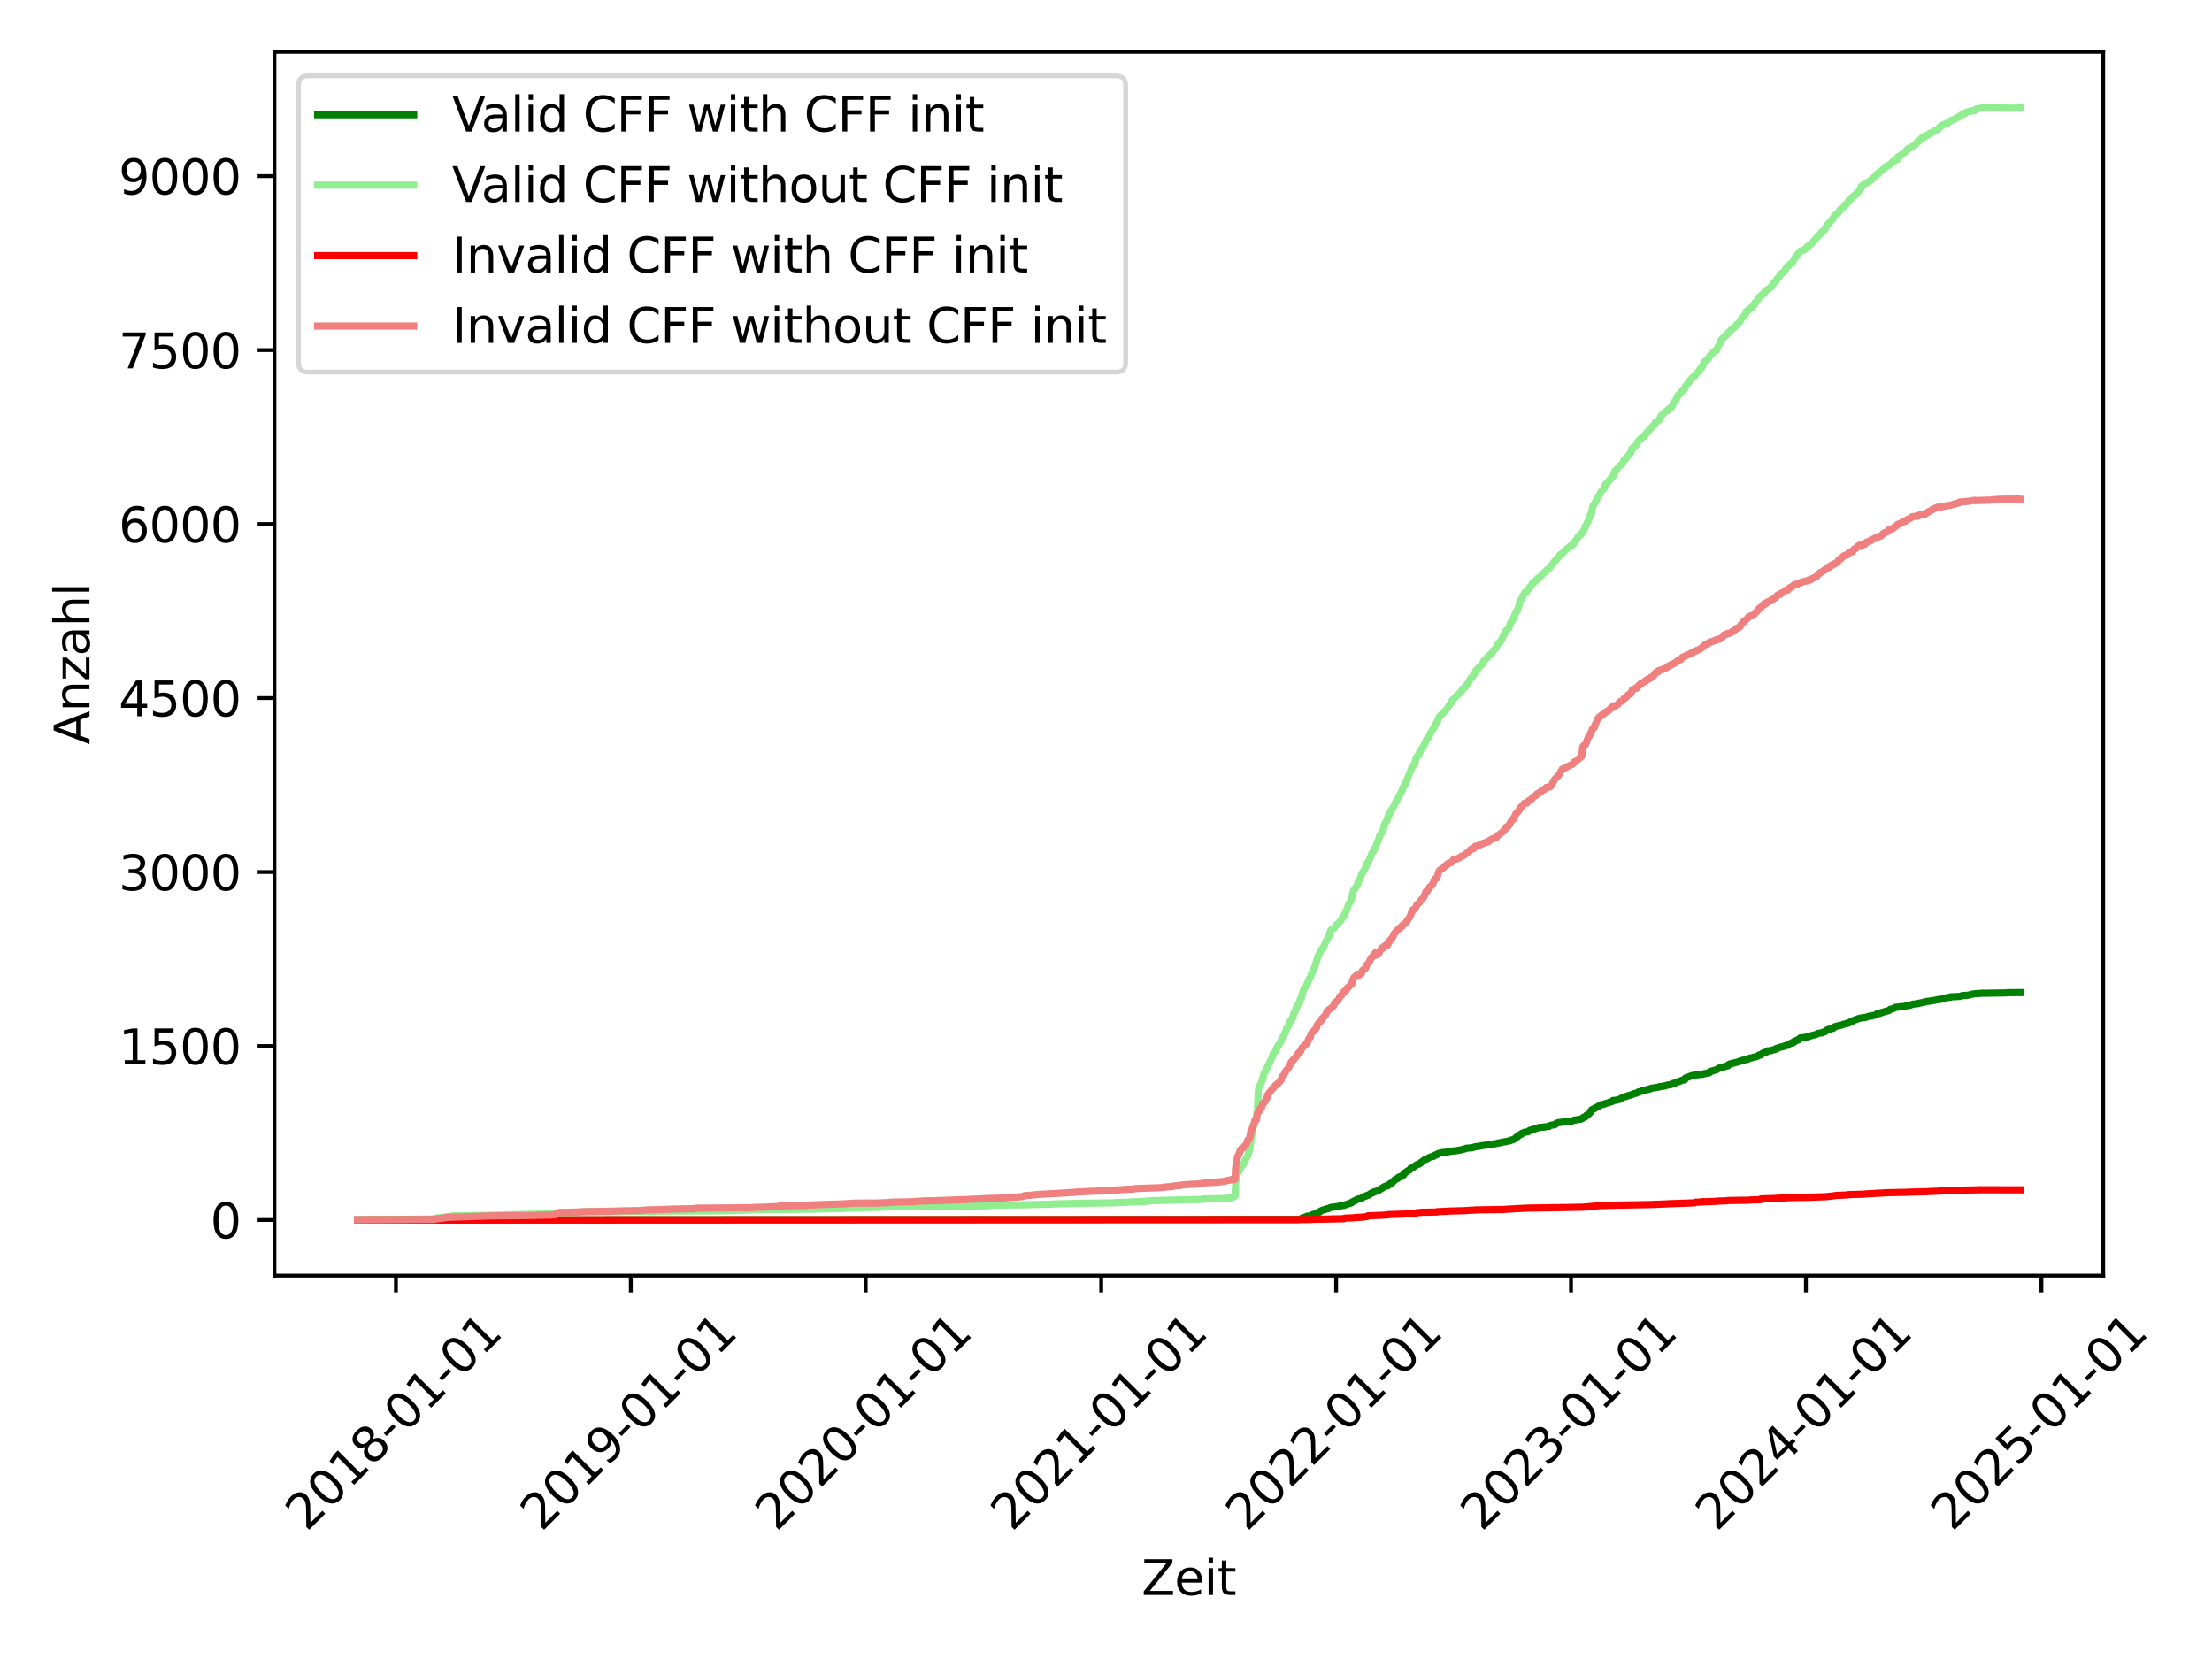 <?xml version="1.0" encoding="utf-8" standalone="no"?>
<!DOCTYPE svg PUBLIC "-//W3C//DTD SVG 1.1//EN"
  "http://www.w3.org/Graphics/SVG/1.1/DTD/svg11.dtd">
<svg xmlns:xlink="http://www.w3.org/1999/xlink" width="460.8pt" height="345.6pt" viewBox="0 0 460.8 345.6" xmlns="http://www.w3.org/2000/svg" version="1.1">
 <defs>
  <style type="text/css">*{stroke-linejoin: round; stroke-linecap: butt}</style>
 </defs>
 <g id="figure_1">
  <g id="patch_1">
   <path d="M 0 345.6 
L 460.8 345.6 
L 460.8 0 
L 0 0 
z
" style="fill: #ffffff"/>
  </g>
  <g id="axes_1">
   <g id="patch_2">
    <path d="M 57.17 265.736 
L 438.133 265.736 
L 438.133 10.8 
L 57.17 10.8 
z
" style="fill: #ffffff"/>
   </g>
   <g id="matplotlib.axis_1">
    <g id="xtick_1">
     <g id="line2d_1">
      <defs>
       <path id="m536e77a237" d="M 0 0 
L 0 3.5 
" style="stroke: #000000; stroke-width: 0.8"/>
      </defs>
      <g>
       <use xlink:href="#m536e77a237" x="82.474" y="265.736" style="stroke: #000000; stroke-width: 0.8"/>
      </g>
     </g>
     <g id="text_1">
      <!-- 2018-01-01 -->
      <g transform="translate(63.878 319.203) rotate(-45) scale(0.1 -0.1)">
       <defs>
        <path id="DejaVuSans-32" d="M 1228 531 
L 3431 531 
L 3431 0 
L 469 0 
L 469 531 
Q 828 903 1448 1529 
Q 2069 2156 2228 2338 
Q 2531 2678 2651 2914 
Q 2772 3150 2772 3378 
Q 2772 3750 2511 3984 
Q 2250 4219 1831 4219 
Q 1534 4219 1204 4116 
Q 875 4013 500 3803 
L 500 4441 
Q 881 4594 1212 4672 
Q 1544 4750 1819 4750 
Q 2544 4750 2975 4387 
Q 3406 4025 3406 3419 
Q 3406 3131 3298 2873 
Q 3191 2616 2906 2266 
Q 2828 2175 2409 1742 
Q 1991 1309 1228 531 
z
" transform="scale(0.016)"/>
        <path id="DejaVuSans-30" d="M 2034 4250 
Q 1547 4250 1301 3770 
Q 1056 3291 1056 2328 
Q 1056 1369 1301 889 
Q 1547 409 2034 409 
Q 2525 409 2770 889 
Q 3016 1369 3016 2328 
Q 3016 3291 2770 3770 
Q 2525 4250 2034 4250 
z
M 2034 4750 
Q 2819 4750 3233 4129 
Q 3647 3509 3647 2328 
Q 3647 1150 3233 529 
Q 2819 -91 2034 -91 
Q 1250 -91 836 529 
Q 422 1150 422 2328 
Q 422 3509 836 4129 
Q 1250 4750 2034 4750 
z
" transform="scale(0.016)"/>
        <path id="DejaVuSans-31" d="M 794 531 
L 1825 531 
L 1825 4091 
L 703 3866 
L 703 4441 
L 1819 4666 
L 2450 4666 
L 2450 531 
L 3481 531 
L 3481 0 
L 794 0 
L 794 531 
z
" transform="scale(0.016)"/>
        <path id="DejaVuSans-38" d="M 2034 2216 
Q 1584 2216 1326 1975 
Q 1069 1734 1069 1313 
Q 1069 891 1326 650 
Q 1584 409 2034 409 
Q 2484 409 2743 651 
Q 3003 894 3003 1313 
Q 3003 1734 2745 1975 
Q 2488 2216 2034 2216 
z
M 1403 2484 
Q 997 2584 770 2862 
Q 544 3141 544 3541 
Q 544 4100 942 4425 
Q 1341 4750 2034 4750 
Q 2731 4750 3128 4425 
Q 3525 4100 3525 3541 
Q 3525 3141 3298 2862 
Q 3072 2584 2669 2484 
Q 3125 2378 3379 2068 
Q 3634 1759 3634 1313 
Q 3634 634 3220 271 
Q 2806 -91 2034 -91 
Q 1263 -91 848 271 
Q 434 634 434 1313 
Q 434 1759 690 2068 
Q 947 2378 1403 2484 
z
M 1172 3481 
Q 1172 3119 1398 2916 
Q 1625 2713 2034 2713 
Q 2441 2713 2670 2916 
Q 2900 3119 2900 3481 
Q 2900 3844 2670 4047 
Q 2441 4250 2034 4250 
Q 1625 4250 1398 4047 
Q 1172 3844 1172 3481 
z
" transform="scale(0.016)"/>
        <path id="DejaVuSans-2d" d="M 313 2009 
L 1997 2009 
L 1997 1497 
L 313 1497 
L 313 2009 
z
" transform="scale(0.016)"/>
       </defs>
       <use xlink:href="#DejaVuSans-32"/>
       <use xlink:href="#DejaVuSans-30" x="63.623"/>
       <use xlink:href="#DejaVuSans-31" x="127.246"/>
       <use xlink:href="#DejaVuSans-38" x="190.869"/>
       <use xlink:href="#DejaVuSans-2d" x="254.492"/>
       <use xlink:href="#DejaVuSans-30" x="290.576"/>
       <use xlink:href="#DejaVuSans-31" x="354.199"/>
       <use xlink:href="#DejaVuSans-2d" x="417.822"/>
       <use xlink:href="#DejaVuSans-30" x="453.906"/>
       <use xlink:href="#DejaVuSans-31" x="517.529"/>
      </g>
     </g>
    </g>
    <g id="xtick_2">
     <g id="line2d_2">
      <g>
       <use xlink:href="#m536e77a237" x="131.406" y="265.736" style="stroke: #000000; stroke-width: 0.8"/>
      </g>
     </g>
     <g id="text_2">
      <!-- 2019-01-01 -->
      <g transform="translate(112.81 319.203) rotate(-45) scale(0.1 -0.1)">
       <defs>
        <path id="DejaVuSans-39" d="M 703 97 
L 703 672 
Q 941 559 1184 500 
Q 1428 441 1663 441 
Q 2288 441 2617 861 
Q 2947 1281 2994 2138 
Q 2813 1869 2534 1725 
Q 2256 1581 1919 1581 
Q 1219 1581 811 2004 
Q 403 2428 403 3163 
Q 403 3881 828 4315 
Q 1253 4750 1959 4750 
Q 2769 4750 3195 4129 
Q 3622 3509 3622 2328 
Q 3622 1225 3098 567 
Q 2575 -91 1691 -91 
Q 1453 -91 1209 -44 
Q 966 3 703 97 
z
M 1959 2075 
Q 2384 2075 2632 2365 
Q 2881 2656 2881 3163 
Q 2881 3666 2632 3958 
Q 2384 4250 1959 4250 
Q 1534 4250 1286 3958 
Q 1038 3666 1038 3163 
Q 1038 2656 1286 2365 
Q 1534 2075 1959 2075 
z
" transform="scale(0.016)"/>
       </defs>
       <use xlink:href="#DejaVuSans-32"/>
       <use xlink:href="#DejaVuSans-30" x="63.623"/>
       <use xlink:href="#DejaVuSans-31" x="127.246"/>
       <use xlink:href="#DejaVuSans-39" x="190.869"/>
       <use xlink:href="#DejaVuSans-2d" x="254.492"/>
       <use xlink:href="#DejaVuSans-30" x="290.576"/>
       <use xlink:href="#DejaVuSans-31" x="354.199"/>
       <use xlink:href="#DejaVuSans-2d" x="417.822"/>
       <use xlink:href="#DejaVuSans-30" x="453.906"/>
       <use xlink:href="#DejaVuSans-31" x="517.529"/>
      </g>
     </g>
    </g>
    <g id="xtick_3">
     <g id="line2d_3">
      <g>
       <use xlink:href="#m536e77a237" x="180.338" y="265.736" style="stroke: #000000; stroke-width: 0.8"/>
      </g>
     </g>
     <g id="text_3">
      <!-- 2020-01-01 -->
      <g transform="translate(161.742 319.203) rotate(-45) scale(0.1 -0.1)">
       <use xlink:href="#DejaVuSans-32"/>
       <use xlink:href="#DejaVuSans-30" x="63.623"/>
       <use xlink:href="#DejaVuSans-32" x="127.246"/>
       <use xlink:href="#DejaVuSans-30" x="190.869"/>
       <use xlink:href="#DejaVuSans-2d" x="254.492"/>
       <use xlink:href="#DejaVuSans-30" x="290.576"/>
       <use xlink:href="#DejaVuSans-31" x="354.199"/>
       <use xlink:href="#DejaVuSans-2d" x="417.822"/>
       <use xlink:href="#DejaVuSans-30" x="453.906"/>
       <use xlink:href="#DejaVuSans-31" x="517.529"/>
      </g>
     </g>
    </g>
    <g id="xtick_4">
     <g id="line2d_4">
      <g>
       <use xlink:href="#m536e77a237" x="229.404" y="265.736" style="stroke: #000000; stroke-width: 0.8"/>
      </g>
     </g>
     <g id="text_4">
      <!-- 2021-01-01 -->
      <g transform="translate(210.808 319.203) rotate(-45) scale(0.1 -0.1)">
       <use xlink:href="#DejaVuSans-32"/>
       <use xlink:href="#DejaVuSans-30" x="63.623"/>
       <use xlink:href="#DejaVuSans-32" x="127.246"/>
       <use xlink:href="#DejaVuSans-31" x="190.869"/>
       <use xlink:href="#DejaVuSans-2d" x="254.492"/>
       <use xlink:href="#DejaVuSans-30" x="290.576"/>
       <use xlink:href="#DejaVuSans-31" x="354.199"/>
       <use xlink:href="#DejaVuSans-2d" x="417.822"/>
       <use xlink:href="#DejaVuSans-30" x="453.906"/>
       <use xlink:href="#DejaVuSans-31" x="517.529"/>
      </g>
     </g>
    </g>
    <g id="xtick_5">
     <g id="line2d_5">
      <g>
       <use xlink:href="#m536e77a237" x="278.336" y="265.736" style="stroke: #000000; stroke-width: 0.8"/>
      </g>
     </g>
     <g id="text_5">
      <!-- 2022-01-01 -->
      <g transform="translate(259.74 319.203) rotate(-45) scale(0.1 -0.1)">
       <use xlink:href="#DejaVuSans-32"/>
       <use xlink:href="#DejaVuSans-30" x="63.623"/>
       <use xlink:href="#DejaVuSans-32" x="127.246"/>
       <use xlink:href="#DejaVuSans-32" x="190.869"/>
       <use xlink:href="#DejaVuSans-2d" x="254.492"/>
       <use xlink:href="#DejaVuSans-30" x="290.576"/>
       <use xlink:href="#DejaVuSans-31" x="354.199"/>
       <use xlink:href="#DejaVuSans-2d" x="417.822"/>
       <use xlink:href="#DejaVuSans-30" x="453.906"/>
       <use xlink:href="#DejaVuSans-31" x="517.529"/>
      </g>
     </g>
    </g>
    <g id="xtick_6">
     <g id="line2d_6">
      <g>
       <use xlink:href="#m536e77a237" x="327.268" y="265.736" style="stroke: #000000; stroke-width: 0.8"/>
      </g>
     </g>
     <g id="text_6">
      <!-- 2023-01-01 -->
      <g transform="translate(308.672 319.203) rotate(-45) scale(0.1 -0.1)">
       <defs>
        <path id="DejaVuSans-33" d="M 2597 2516 
Q 3050 2419 3304 2112 
Q 3559 1806 3559 1356 
Q 3559 666 3084 287 
Q 2609 -91 1734 -91 
Q 1441 -91 1130 -33 
Q 819 25 488 141 
L 488 750 
Q 750 597 1062 519 
Q 1375 441 1716 441 
Q 2309 441 2620 675 
Q 2931 909 2931 1356 
Q 2931 1769 2642 2001 
Q 2353 2234 1838 2234 
L 1294 2234 
L 1294 2753 
L 1863 2753 
Q 2328 2753 2575 2939 
Q 2822 3125 2822 3475 
Q 2822 3834 2567 4026 
Q 2313 4219 1838 4219 
Q 1578 4219 1281 4162 
Q 984 4106 628 3988 
L 628 4550 
Q 988 4650 1302 4700 
Q 1616 4750 1894 4750 
Q 2613 4750 3031 4423 
Q 3450 4097 3450 3541 
Q 3450 3153 3228 2886 
Q 3006 2619 2597 2516 
z
" transform="scale(0.016)"/>
       </defs>
       <use xlink:href="#DejaVuSans-32"/>
       <use xlink:href="#DejaVuSans-30" x="63.623"/>
       <use xlink:href="#DejaVuSans-32" x="127.246"/>
       <use xlink:href="#DejaVuSans-33" x="190.869"/>
       <use xlink:href="#DejaVuSans-2d" x="254.492"/>
       <use xlink:href="#DejaVuSans-30" x="290.576"/>
       <use xlink:href="#DejaVuSans-31" x="354.199"/>
       <use xlink:href="#DejaVuSans-2d" x="417.822"/>
       <use xlink:href="#DejaVuSans-30" x="453.906"/>
       <use xlink:href="#DejaVuSans-31" x="517.529"/>
      </g>
     </g>
    </g>
    <g id="xtick_7">
     <g id="line2d_7">
      <g>
       <use xlink:href="#m536e77a237" x="376.2" y="265.736" style="stroke: #000000; stroke-width: 0.8"/>
      </g>
     </g>
     <g id="text_7">
      <!-- 2024-01-01 -->
      <g transform="translate(357.604 319.203) rotate(-45) scale(0.1 -0.1)">
       <defs>
        <path id="DejaVuSans-34" d="M 2419 4116 
L 825 1625 
L 2419 1625 
L 2419 4116 
z
M 2253 4666 
L 3047 4666 
L 3047 1625 
L 3713 1625 
L 3713 1100 
L 3047 1100 
L 3047 0 
L 2419 0 
L 2419 1100 
L 313 1100 
L 313 1709 
L 2253 4666 
z
" transform="scale(0.016)"/>
       </defs>
       <use xlink:href="#DejaVuSans-32"/>
       <use xlink:href="#DejaVuSans-30" x="63.623"/>
       <use xlink:href="#DejaVuSans-32" x="127.246"/>
       <use xlink:href="#DejaVuSans-34" x="190.869"/>
       <use xlink:href="#DejaVuSans-2d" x="254.492"/>
       <use xlink:href="#DejaVuSans-30" x="290.576"/>
       <use xlink:href="#DejaVuSans-31" x="354.199"/>
       <use xlink:href="#DejaVuSans-2d" x="417.822"/>
       <use xlink:href="#DejaVuSans-30" x="453.906"/>
       <use xlink:href="#DejaVuSans-31" x="517.529"/>
      </g>
     </g>
    </g>
    <g id="xtick_8">
     <g id="line2d_8">
      <g>
       <use xlink:href="#m536e77a237" x="425.266" y="265.736" style="stroke: #000000; stroke-width: 0.8"/>
      </g>
     </g>
     <g id="text_8">
      <!-- 2025-01-01 -->
      <g transform="translate(406.67 319.203) rotate(-45) scale(0.1 -0.1)">
       <defs>
        <path id="DejaVuSans-35" d="M 691 4666 
L 3169 4666 
L 3169 4134 
L 1269 4134 
L 1269 2991 
Q 1406 3038 1543 3061 
Q 1681 3084 1819 3084 
Q 2600 3084 3056 2656 
Q 3513 2228 3513 1497 
Q 3513 744 3044 326 
Q 2575 -91 1722 -91 
Q 1428 -91 1123 -41 
Q 819 9 494 109 
L 494 744 
Q 775 591 1075 516 
Q 1375 441 1709 441 
Q 2250 441 2565 725 
Q 2881 1009 2881 1497 
Q 2881 1984 2565 2268 
Q 2250 2553 1709 2553 
Q 1456 2553 1204 2497 
Q 953 2441 691 2322 
L 691 4666 
z
" transform="scale(0.016)"/>
       </defs>
       <use xlink:href="#DejaVuSans-32"/>
       <use xlink:href="#DejaVuSans-30" x="63.623"/>
       <use xlink:href="#DejaVuSans-32" x="127.246"/>
       <use xlink:href="#DejaVuSans-35" x="190.869"/>
       <use xlink:href="#DejaVuSans-2d" x="254.492"/>
       <use xlink:href="#DejaVuSans-30" x="290.576"/>
       <use xlink:href="#DejaVuSans-31" x="354.199"/>
       <use xlink:href="#DejaVuSans-2d" x="417.822"/>
       <use xlink:href="#DejaVuSans-30" x="453.906"/>
       <use xlink:href="#DejaVuSans-31" x="517.529"/>
      </g>
     </g>
    </g>
    <g id="text_9">
     <!-- Zeit -->
     <g transform="translate(237.801 332.272) scale(0.1 -0.1)">
      <defs>
       <path id="DejaVuSans-5a" d="M 359 4666 
L 4025 4666 
L 4025 4184 
L 1075 531 
L 4097 531 
L 4097 0 
L 288 0 
L 288 481 
L 3238 4134 
L 359 4134 
L 359 4666 
z
" transform="scale(0.016)"/>
       <path id="DejaVuSans-65" d="M 3597 1894 
L 3597 1613 
L 953 1613 
Q 991 1019 1311 708 
Q 1631 397 2203 397 
Q 2534 397 2845 478 
Q 3156 559 3463 722 
L 3463 178 
Q 3153 47 2828 -22 
Q 2503 -91 2169 -91 
Q 1331 -91 842 396 
Q 353 884 353 1716 
Q 353 2575 817 3079 
Q 1281 3584 2069 3584 
Q 2775 3584 3186 3129 
Q 3597 2675 3597 1894 
z
M 3022 2063 
Q 3016 2534 2758 2815 
Q 2500 3097 2075 3097 
Q 1594 3097 1305 2825 
Q 1016 2553 972 2059 
L 3022 2063 
z
" transform="scale(0.016)"/>
       <path id="DejaVuSans-69" d="M 603 3500 
L 1178 3500 
L 1178 0 
L 603 0 
L 603 3500 
z
M 603 4863 
L 1178 4863 
L 1178 4134 
L 603 4134 
L 603 4863 
z
" transform="scale(0.016)"/>
       <path id="DejaVuSans-74" d="M 1172 4494 
L 1172 3500 
L 2356 3500 
L 2356 3053 
L 1172 3053 
L 1172 1153 
Q 1172 725 1289 603 
Q 1406 481 1766 481 
L 2356 481 
L 2356 0 
L 1766 0 
Q 1100 0 847 248 
Q 594 497 594 1153 
L 594 3053 
L 172 3053 
L 172 3500 
L 594 3500 
L 594 4494 
L 1172 4494 
z
" transform="scale(0.016)"/>
      </defs>
      <use xlink:href="#DejaVuSans-5a"/>
      <use xlink:href="#DejaVuSans-65" x="68.506"/>
      <use xlink:href="#DejaVuSans-69" x="130.029"/>
      <use xlink:href="#DejaVuSans-74" x="157.812"/>
     </g>
    </g>
   </g>
   <g id="matplotlib.axis_2">
    <g id="ytick_1">
     <g id="line2d_9">
      <defs>
       <path id="m8c5d93cc87" d="M 0 0 
L -3.5 0 
" style="stroke: #000000; stroke-width: 0.8"/>
      </defs>
      <g>
       <use xlink:href="#m8c5d93cc87" x="57.17" y="254.148" style="stroke: #000000; stroke-width: 0.8"/>
      </g>
     </g>
     <g id="text_10">
      <!-- 0 -->
      <g transform="translate(43.807 257.947) scale(0.1 -0.1)">
       <use xlink:href="#DejaVuSans-30"/>
      </g>
     </g>
    </g>
    <g id="ytick_2">
     <g id="line2d_10">
      <g>
       <use xlink:href="#m8c5d93cc87" x="57.17" y="217.905" style="stroke: #000000; stroke-width: 0.8"/>
      </g>
     </g>
     <g id="text_11">
      <!-- 1500 -->
      <g transform="translate(24.72 221.704) scale(0.1 -0.1)">
       <use xlink:href="#DejaVuSans-31"/>
       <use xlink:href="#DejaVuSans-35" x="63.623"/>
       <use xlink:href="#DejaVuSans-30" x="127.246"/>
       <use xlink:href="#DejaVuSans-30" x="190.869"/>
      </g>
     </g>
    </g>
    <g id="ytick_3">
     <g id="line2d_11">
      <g>
       <use xlink:href="#m8c5d93cc87" x="57.17" y="181.662" style="stroke: #000000; stroke-width: 0.8"/>
      </g>
     </g>
     <g id="text_12">
      <!-- 3000 -->
      <g transform="translate(24.72 185.462) scale(0.1 -0.1)">
       <use xlink:href="#DejaVuSans-33"/>
       <use xlink:href="#DejaVuSans-30" x="63.623"/>
       <use xlink:href="#DejaVuSans-30" x="127.246"/>
       <use xlink:href="#DejaVuSans-30" x="190.869"/>
      </g>
     </g>
    </g>
    <g id="ytick_4">
     <g id="line2d_12">
      <g>
       <use xlink:href="#m8c5d93cc87" x="57.17" y="145.42" style="stroke: #000000; stroke-width: 0.8"/>
      </g>
     </g>
     <g id="text_13">
      <!-- 4500 -->
      <g transform="translate(24.72 149.219) scale(0.1 -0.1)">
       <use xlink:href="#DejaVuSans-34"/>
       <use xlink:href="#DejaVuSans-35" x="63.623"/>
       <use xlink:href="#DejaVuSans-30" x="127.246"/>
       <use xlink:href="#DejaVuSans-30" x="190.869"/>
      </g>
     </g>
    </g>
    <g id="ytick_5">
     <g id="line2d_13">
      <g>
       <use xlink:href="#m8c5d93cc87" x="57.17" y="109.177" style="stroke: #000000; stroke-width: 0.8"/>
      </g>
     </g>
     <g id="text_14">
      <!-- 6000 -->
      <g transform="translate(24.72 112.976) scale(0.1 -0.1)">
       <defs>
        <path id="DejaVuSans-36" d="M 2113 2584 
Q 1688 2584 1439 2293 
Q 1191 2003 1191 1497 
Q 1191 994 1439 701 
Q 1688 409 2113 409 
Q 2538 409 2786 701 
Q 3034 994 3034 1497 
Q 3034 2003 2786 2293 
Q 2538 2584 2113 2584 
z
M 3366 4563 
L 3366 3988 
Q 3128 4100 2886 4159 
Q 2644 4219 2406 4219 
Q 1781 4219 1451 3797 
Q 1122 3375 1075 2522 
Q 1259 2794 1537 2939 
Q 1816 3084 2150 3084 
Q 2853 3084 3261 2657 
Q 3669 2231 3669 1497 
Q 3669 778 3244 343 
Q 2819 -91 2113 -91 
Q 1303 -91 875 529 
Q 447 1150 447 2328 
Q 447 3434 972 4092 
Q 1497 4750 2381 4750 
Q 2619 4750 2861 4703 
Q 3103 4656 3366 4563 
z
" transform="scale(0.016)"/>
       </defs>
       <use xlink:href="#DejaVuSans-36"/>
       <use xlink:href="#DejaVuSans-30" x="63.623"/>
       <use xlink:href="#DejaVuSans-30" x="127.246"/>
       <use xlink:href="#DejaVuSans-30" x="190.869"/>
      </g>
     </g>
    </g>
    <g id="ytick_6">
     <g id="line2d_14">
      <g>
       <use xlink:href="#m8c5d93cc87" x="57.17" y="72.934" style="stroke: #000000; stroke-width: 0.8"/>
      </g>
     </g>
     <g id="text_15">
      <!-- 7500 -->
      <g transform="translate(24.72 76.734) scale(0.1 -0.1)">
       <defs>
        <path id="DejaVuSans-37" d="M 525 4666 
L 3525 4666 
L 3525 4397 
L 1831 0 
L 1172 0 
L 2766 4134 
L 525 4134 
L 525 4666 
z
" transform="scale(0.016)"/>
       </defs>
       <use xlink:href="#DejaVuSans-37"/>
       <use xlink:href="#DejaVuSans-35" x="63.623"/>
       <use xlink:href="#DejaVuSans-30" x="127.246"/>
       <use xlink:href="#DejaVuSans-30" x="190.869"/>
      </g>
     </g>
    </g>
    <g id="ytick_7">
     <g id="line2d_15">
      <g>
       <use xlink:href="#m8c5d93cc87" x="57.17" y="36.692" style="stroke: #000000; stroke-width: 0.8"/>
      </g>
     </g>
     <g id="text_16">
      <!-- 9000 -->
      <g transform="translate(24.72 40.491) scale(0.1 -0.1)">
       <use xlink:href="#DejaVuSans-39"/>
       <use xlink:href="#DejaVuSans-30" x="63.623"/>
       <use xlink:href="#DejaVuSans-30" x="127.246"/>
       <use xlink:href="#DejaVuSans-30" x="190.869"/>
      </g>
     </g>
    </g>
    <g id="text_17">
     <!-- Anzahl -->
     <g transform="translate(18.64 155.103) rotate(-90) scale(0.1 -0.1)">
      <defs>
       <path id="DejaVuSans-41" d="M 2188 4044 
L 1331 1722 
L 3047 1722 
L 2188 4044 
z
M 1831 4666 
L 2547 4666 
L 4325 0 
L 3669 0 
L 3244 1197 
L 1141 1197 
L 716 0 
L 50 0 
L 1831 4666 
z
" transform="scale(0.016)"/>
       <path id="DejaVuSans-6e" d="M 3513 2113 
L 3513 0 
L 2938 0 
L 2938 2094 
Q 2938 2591 2744 2837 
Q 2550 3084 2163 3084 
Q 1697 3084 1428 2787 
Q 1159 2491 1159 1978 
L 1159 0 
L 581 0 
L 581 3500 
L 1159 3500 
L 1159 2956 
Q 1366 3272 1645 3428 
Q 1925 3584 2291 3584 
Q 2894 3584 3203 3211 
Q 3513 2838 3513 2113 
z
" transform="scale(0.016)"/>
       <path id="DejaVuSans-7a" d="M 353 3500 
L 3084 3500 
L 3084 2975 
L 922 459 
L 3084 459 
L 3084 0 
L 275 0 
L 275 525 
L 2438 3041 
L 353 3041 
L 353 3500 
z
" transform="scale(0.016)"/>
       <path id="DejaVuSans-61" d="M 2194 1759 
Q 1497 1759 1228 1600 
Q 959 1441 959 1056 
Q 959 750 1161 570 
Q 1363 391 1709 391 
Q 2188 391 2477 730 
Q 2766 1069 2766 1631 
L 2766 1759 
L 2194 1759 
z
M 3341 1997 
L 3341 0 
L 2766 0 
L 2766 531 
Q 2569 213 2275 61 
Q 1981 -91 1556 -91 
Q 1019 -91 701 211 
Q 384 513 384 1019 
Q 384 1609 779 1909 
Q 1175 2209 1959 2209 
L 2766 2209 
L 2766 2266 
Q 2766 2663 2505 2880 
Q 2244 3097 1772 3097 
Q 1472 3097 1187 3025 
Q 903 2953 641 2809 
L 641 3341 
Q 956 3463 1253 3523 
Q 1550 3584 1831 3584 
Q 2591 3584 2966 3190 
Q 3341 2797 3341 1997 
z
" transform="scale(0.016)"/>
       <path id="DejaVuSans-68" d="M 3513 2113 
L 3513 0 
L 2938 0 
L 2938 2094 
Q 2938 2591 2744 2837 
Q 2550 3084 2163 3084 
Q 1697 3084 1428 2787 
Q 1159 2491 1159 1978 
L 1159 0 
L 581 0 
L 581 4863 
L 1159 4863 
L 1159 2956 
Q 1366 3272 1645 3428 
Q 1925 3584 2291 3584 
Q 2894 3584 3203 3211 
Q 3513 2838 3513 2113 
z
" transform="scale(0.016)"/>
       <path id="DejaVuSans-6c" d="M 603 4863 
L 1178 4863 
L 1178 0 
L 603 0 
L 603 4863 
z
" transform="scale(0.016)"/>
      </defs>
      <use xlink:href="#DejaVuSans-41"/>
      <use xlink:href="#DejaVuSans-6e" x="68.408"/>
      <use xlink:href="#DejaVuSans-7a" x="131.787"/>
      <use xlink:href="#DejaVuSans-61" x="184.277"/>
      <use xlink:href="#DejaVuSans-68" x="245.557"/>
      <use xlink:href="#DejaVuSans-6c" x="308.936"/>
     </g>
    </g>
   </g>
   <g id="line2d_16">
    <path d="M 74.486 254.148 
L 270.483 254.051 
L 270.588 254.027 
L 271.079 253.93 
L 271.194 253.761 
L 271.454 253.665 
L 271.564 253.616 
L 271.948 253.52 
L 271.954 253.495 
L 272.056 253.52 
L 272.147 253.471 
L 272.254 253.35 
L 273.106 253.254 
L 273.229 253.157 
L 273.352 253.06 
L 273.352 253.06 
L 273.463 252.988 
L 273.991 252.891 
L 273.991 252.891 
L 274.107 252.771 
L 274.405 252.674 
L 274.516 252.601 
L 274.516 252.601 
L 274.815 252.505 
L 274.963 252.432 
L 274.985 252.336 
L 275.094 252.287 
L 275.232 252.215 
L 275.446 252.118 
L 275.532 252.07 
L 276.008 251.973 
L 276.122 251.925 
L 276.305 251.828 
L 276.368 251.804 
L 276.412 251.828 
L 276.831 251.732 
L 276.945 251.635 
L 277.199 251.538 
L 277.296 251.514 
L 278.132 251.417 
L 278.205 251.393 
L 279.065 251.297 
L 279.111 251.176 
L 279.172 251.2 
L 279.889 251.103 
L 279.936 251.055 
L 280.005 251.103 
L 280.178 251.007 
L 280.287 250.958 
L 280.717 250.862 
L 280.842 250.765 
L 281.198 250.668 
L 281.339 250.644 
L 281.568 250.548 
L 281.684 250.379 
L 281.925 250.282 
L 282.05 250.185 
L 282.324 250.089 
L 282.439 249.992 
L 282.709 249.895 
L 282.821 249.799 
L 283.507 249.702 
L 283.618 249.678 
L 283.618 249.678 
L 283.665 249.581 
L 283.792 249.436 
L 284.023 249.364 
L 284.023 249.364 
L 284.136 249.315 
L 284.343 249.219 
L 284.346 249.195 
L 284.45 249.219 
L 284.565 249.122 
L 284.624 249.074 
L 284.675 249.098 
L 284.884 249.001 
L 284.886 248.977 
L 284.994 249.001 
L 285.235 248.905 
L 285.379 248.711 
L 285.548 248.615 
L 285.658 248.566 
L 286.005 248.47 
L 286.132 248.325 
L 286.462 248.228 
L 286.572 248.204 
L 286.911 248.107 
L 287.18 247.962 
L 287.413 247.866 
L 287.527 247.745 
L 287.625 247.648 
L 287.744 247.576 
L 288.035 247.479 
L 288.147 247.382 
L 288.223 247.286 
L 288.339 247.237 
L 288.5 247.141 
L 288.579 247.093 
L 288.61 247.117 
L 289.117 247.02 
L 289.267 246.803 
L 289.27 246.851 
L 289.419 246.754 
L 289.532 246.609 
L 289.761 246.513 
L 289.884 246.44 
L 290.079 246.343 
L 290.189 246.102 
L 290.292 246.029 
L 290.477 245.933 
L 290.588 245.739 
L 290.781 245.643 
L 290.897 245.57 
L 291.149 245.498 
L 291.259 245.329 
L 291.411 245.232 
L 291.445 245.184 
L 291.505 245.208 
L 291.873 245.111 
L 291.983 244.966 
L 292.231 244.87 
L 292.337 244.821 
L 292.436 244.725 
L 292.529 244.362 
L 292.813 244.266 
L 292.941 244.145 
L 293.068 244.048 
L 293.068 244.048 
L 293.189 243.951 
L 293.195 243.976 
L 293.291 243.903 
L 293.298 243.903 
L 293.42 243.807 
L 293.531 243.782 
L 293.653 243.71 
L 293.71 243.613 
L 293.71 243.613 
L 293.862 243.396 
L 293.862 243.396 
L 294.094 243.299 
L 294.205 243.251 
L 294.393 243.154 
L 294.503 243.106 
L 294.639 243.009 
L 294.78 242.864 
L 294.958 242.792 
L 295.117 242.623 
L 295.554 242.526 
L 295.656 242.453 
L 295.833 242.357 
L 295.944 242.284 
L 295.955 242.188 
L 296.071 242.139 
L 296.18 242.043 
L 296.614 241.704 
L 296.797 241.608 
L 296.907 241.535 
L 297.244 241.439 
L 297.402 241.342 
L 297.402 241.342 
L 297.579 241.245 
L 297.708 241.125 
L 298.009 241.028 
L 298.109 240.98 
L 298.66 240.883 
L 298.77 240.762 
L 298.938 240.665 
L 298.973 240.593 
L 299.045 240.641 
L 299.34 240.545 
L 299.48 240.376 
L 299.706 240.279 
L 299.706 240.279 
L 299.807 240.255 
L 300.28 240.158 
L 300.39 240.11 
L 301.449 240.013 
L 301.559 239.941 
L 302.253 239.844 
L 302.361 239.796 
L 303.589 239.699 
L 303.723 239.627 
L 304.453 239.53 
L 304.591 239.457 
L 305.07 239.361 
L 305.212 239.312 
L 305.362 239.216 
L 305.472 239.192 
L 306.673 239.095 
L 306.879 239.022 
L 306.879 239.022 
L 307.203 238.926 
L 307.308 238.878 
L 308.22 238.781 
L 308.327 238.733 
L 308.874 238.636 
L 308.986 238.612 
L 309.929 238.515 
L 310.049 238.467 
L 310.049 238.467 
L 310.598 238.37 
L 310.702 238.322 
L 310.714 238.346 
L 311.535 238.249 
L 311.638 238.225 
L 312.067 238.128 
L 312.17 238.08 
L 312.176 238.104 
L 312.767 238.008 
L 312.877 237.935 
L 313.546 237.839 
L 313.553 237.814 
L 313.657 237.839 
L 313.963 237.742 
L 313.963 237.742 
L 314.084 237.718 
L 314.641 237.621 
L 314.758 237.5 
L 315.23 237.404 
L 315.23 237.404 
L 315.337 237.331 
L 315.337 237.331 
L 315.512 237.235 
L 315.636 237.114 
L 315.801 237.017 
L 315.912 236.848 
L 316.213 236.751 
L 316.213 236.751 
L 316.373 236.51 
L 316.507 236.413 
L 316.615 236.365 
L 316.616 236.389 
L 316.899 236.292 
L 317.029 236.075 
L 317.394 235.978 
L 317.514 235.881 
L 318.138 235.785 
L 318.25 235.761 
L 318.508 235.664 
L 318.632 235.495 
L 319.014 235.398 
L 319.108 235.326 
L 319.613 235.229 
L 319.72 235.157 
L 319.72 235.157 
L 319.834 235.132 
L 320.114 235.036 
L 320.224 235.012 
L 320.476 234.915 
L 320.61 234.867 
L 321.73 234.77 
L 321.841 234.746 
L 322.713 234.649 
L 322.821 234.528 
L 323.028 234.432 
L 323.116 234.408 
L 323.296 234.383 
L 323.84 234.287 
L 323.941 234.263 
L 324.053 234.19 
L 324.182 234.021 
L 324.445 233.924 
L 324.547 233.876 
L 325.316 233.779 
L 325.426 233.755 
L 326.49 233.659 
L 326.593 233.634 
L 327.377 233.538 
L 327.494 233.514 
L 327.741 233.417 
L 327.859 233.344 
L 328.652 233.248 
L 328.759 233.199 
L 328.763 233.224 
L 329.355 233.127 
L 329.355 233.127 
L 329.487 233.055 
L 329.703 232.958 
L 329.877 232.74 
L 330.297 232.644 
L 330.415 232.45 
L 330.477 232.354 
L 330.526 232.33 
L 330.554 232.402 
L 330.591 232.354 
L 330.801 232.257 
L 330.972 232.016 
L 330.972 232.016 
L 331.113 231.919 
L 331.233 231.822 
L 331.233 231.822 
L 331.269 231.726 
L 331.404 231.436 
L 331.507 231.339 
L 331.608 231.17 
L 331.618 231.194 
L 331.779 231.097 
L 331.891 231.049 
L 332.154 230.952 
L 332.154 230.952 
L 332.265 230.88 
L 332.309 230.783 
L 332.422 230.735 
L 332.707 230.638 
L 332.821 230.542 
L 333.059 230.445 
L 333.204 230.324 
L 333.257 230.228 
L 333.364 230.179 
L 333.813 230.083 
L 333.922 230.058 
L 334.288 229.962 
L 334.391 229.913 
L 334.565 229.841 
L 335.027 229.744 
L 335.136 229.72 
L 335.267 229.624 
L 335.382 229.575 
L 335.799 229.479 
L 335.921 229.382 
L 336 229.285 
L 336.044 229.237 
L 336.113 229.261 
L 336.791 229.189 
L 336.901 229.116 
L 337.403 229.019 
L 337.507 228.971 
L 337.634 228.875 
L 337.754 228.802 
L 337.754 228.802 
L 337.897 228.705 
L 337.897 228.705 
L 338.015 228.657 
L 338.233 228.56 
L 338.367 228.512 
L 338.721 228.415 
L 338.826 228.391 
L 339.085 228.295 
L 339.2 228.222 
L 339.732 228.126 
L 339.843 228.053 
L 340.164 227.956 
L 340.275 227.836 
L 340.903 227.739 
L 341.034 227.666 
L 341.034 227.666 
L 341.186 227.57 
L 341.297 227.473 
L 341.814 227.376 
L 341.947 227.256 
L 342.592 227.159 
L 342.637 227.135 
L 342.704 227.159 
L 342.913 227.062 
L 343.025 227.014 
L 343.423 226.942 
L 343.537 226.845 
L 343.645 226.869 
L 343.875 226.772 
L 343.987 226.7 
L 344.761 226.603 
L 344.871 226.555 
L 345.585 226.458 
L 345.713 226.362 
L 346.649 226.265 
L 346.686 226.193 
L 346.762 226.217 
L 347.202 226.12 
L 347.317 226.048 
L 347.987 225.951 
L 348.116 225.927 
L 348.248 225.83 
L 348.356 225.733 
L 348.938 225.637 
L 348.938 225.637 
L 349.054 225.589 
L 349.194 225.492 
L 349.317 225.395 
L 349.833 225.299 
L 349.945 225.226 
L 350.164 225.129 
L 350.273 225.057 
L 350.942 224.96 
L 350.942 224.96 
L 351.085 224.574 
L 351.41 224.477 
L 351.528 224.405 
L 351.856 224.308 
L 351.966 224.284 
L 352.143 224.187 
L 352.408 224.09 
L 352.408 224.09 
L 352.494 224.066 
L 352.961 223.97 
L 353.004 223.946 
L 353.063 224.018 
L 353.069 223.994 
L 353.62 223.897 
L 353.738 223.873 
L 354.808 223.776 
L 354.909 223.68 
L 355.615 223.583 
L 355.728 223.535 
L 356.149 223.438 
L 356.256 223.172 
L 356.824 223.076 
L 356.936 223.027 
L 357.282 222.931 
L 357.375 222.907 
L 357.375 222.907 
L 357.618 222.834 
L 357.723 222.737 
L 357.919 222.641 
L 358.032 222.52 
L 358.501 222.423 
L 358.612 222.399 
L 358.863 222.303 
L 358.972 222.254 
L 359.031 222.278 
L 359.063 222.254 
L 359.355 222.182 
L 359.355 222.182 
L 359.356 222.133 
L 359.359 222.206 
L 359.466 222.158 
L 359.615 222.085 
L 359.985 222.013 
L 360.095 221.771 
L 360.285 221.674 
L 360.389 221.626 
L 360.845 221.529 
L 360.943 221.505 
L 361.284 221.409 
L 361.284 221.409 
L 361.361 221.36 
L 361.404 221.384 
L 361.826 221.288 
L 361.936 221.239 
L 361.936 221.239 
L 362.337 221.143 
L 362.441 221.046 
L 362.852 220.949 
L 362.964 220.877 
L 363.585 220.78 
L 363.698 220.732 
L 364.183 220.635 
L 364.291 220.563 
L 364.359 220.466 
L 364.472 220.442 
L 365.046 220.345 
L 365.166 220.273 
L 365.673 220.176 
L 365.78 220.152 
L 366.075 220.055 
L 366.153 220.007 
L 366.354 219.911 
L 366.467 219.766 
L 366.863 219.741 
L 366.971 219.572 
L 367.077 219.476 
L 367.077 219.476 
L 367.207 219.427 
L 367.361 219.331 
L 367.473 219.258 
L 368.008 219.161 
L 368.158 219.017 
L 368.256 218.92 
L 368.256 218.896 
L 368.365 218.92 
L 369.048 218.847 
L 369.159 218.751 
L 369.672 218.654 
L 369.792 218.606 
L 369.862 218.582 
L 369.862 218.582 
L 369.976 218.437 
L 370.411 218.34 
L 370.411 218.34 
L 370.523 218.219 
L 371.024 218.123 
L 371.141 218.074 
L 371.691 217.978 
L 371.804 217.857 
L 372.438 217.76 
L 372.553 217.615 
L 372.692 217.518 
L 372.804 217.446 
L 372.994 217.349 
L 373.106 217.325 
L 373.494 217.277 
L 373.61 217.011 
L 373.992 216.914 
L 374.101 216.769 
L 374.562 216.673 
L 374.681 216.48 
L 374.924 216.383 
L 375.037 216.214 
L 375.871 216.141 
L 375.968 216.093 
L 376.608 215.996 
L 376.724 215.948 
L 376.724 215.948 
L 377.004 215.851 
L 377.128 215.803 
L 377.489 215.706 
L 377.6 215.658 
L 378.133 215.561 
L 378.242 215.513 
L 378.411 215.416 
L 378.52 215.392 
L 378.671 215.296 
L 378.779 215.247 
L 379.618 215.151 
L 379.731 215.03 
L 379.731 215.03 
L 380.175 214.933 
L 380.291 214.812 
L 380.408 214.74 
L 380.489 214.643 
L 380.489 214.643 
L 380.609 214.571 
L 380.609 214.571 
L 380.894 214.474 
L 380.974 214.402 
L 381.02 214.474 
L 381.326 214.377 
L 381.479 214.305 
L 381.902 214.208 
L 382.01 214.039 
L 382.011 214.063 
L 382.102 213.991 
L 382.237 213.87 
L 382.607 213.773 
L 382.715 213.749 
L 383.091 213.653 
L 383.129 213.677 
L 383.208 213.628 
L 383.641 213.532 
L 383.641 213.532 
L 383.753 213.508 
L 383.954 213.411 
L 384.026 213.363 
L 384.064 213.387 
L 384.36 213.29 
L 384.486 213.242 
L 385.005 213.169 
L 385.114 213.097 
L 385.26 213 
L 385.36 212.904 
L 385.67 212.807 
L 385.782 212.759 
L 385.975 212.662 
L 386.088 212.614 
L 386.237 212.541 
L 386.365 212.469 
L 386.655 212.396 
L 386.768 212.348 
L 386.986 212.251 
L 387.095 212.203 
L 387.516 212.106 
L 387.619 212.058 
L 388.43 211.961 
L 388.458 211.937 
L 388.464 211.985 
L 388.534 211.961 
L 388.896 211.865 
L 389.008 211.816 
L 389.122 211.744 
L 389.813 211.647 
L 389.828 211.671 
L 389.929 211.599 
L 390.479 211.502 
L 390.479 211.502 
L 390.591 211.478 
L 390.844 211.381 
L 390.95 211.236 
L 391.456 211.14 
L 391.616 211.116 
L 391.83 211.019 
L 391.941 210.922 
L 392.394 210.826 
L 392.508 210.753 
L 392.932 210.657 
L 393.05 210.632 
L 393.436 210.536 
L 393.548 210.415 
L 393.711 210.318 
L 393.82 210.222 
L 394.366 210.125 
L 394.366 210.125 
L 394.474 210.053 
L 394.651 209.956 
L 394.765 209.859 
L 394.765 209.859 
L 395.569 209.787 
L 395.667 209.738 
L 396.815 209.642 
L 396.942 209.569 
L 397.566 209.473 
L 397.675 209.448 
L 398.066 209.352 
L 398.174 209.303 
L 398.414 209.207 
L 398.523 209.183 
L 399.447 209.086 
L 399.447 209.086 
L 399.557 209.038 
L 399.971 208.941 
L 400.086 208.917 
L 400.69 208.82 
L 400.69 208.82 
L 400.805 208.748 
L 400.808 208.772 
L 401.205 208.675 
L 401.316 208.627 
L 402.15 208.53 
L 402.262 208.482 
L 403.08 208.385 
L 403.201 208.337 
L 403.67 208.24 
L 403.752 208.216 
L 403.781 208.24 
L 404.51 208.144 
L 404.627 208.071 
L 404.958 207.975 
L 405.054 207.926 
L 405.054 207.926 
L 405.627 207.83 
L 405.734 207.805 
L 406.189 207.709 
L 406.283 207.685 
L 406.298 207.733 
L 406.311 207.757 
L 406.392 207.66 
L 406.394 207.66 
L 408.353 207.564 
L 408.464 207.54 
L 408.639 207.443 
L 408.751 207.395 
L 410.192 207.298 
L 410.303 207.274 
L 410.493 207.177 
L 410.604 207.129 
L 411.298 207.032 
L 411.422 207.008 
L 412.874 206.911 
L 412.899 206.887 
L 412.984 206.911 
L 417.956 206.839 
L 418.063 206.791 
L 420.816 206.767 
L 420.816 206.767 
" clip-path="url(#pd5645fc659)" style="fill: none; stroke: #008000; stroke-width: 1.5; stroke-linecap: square"/>
   </g>
   <g id="line2d_17">
    <path d="M 74.486 254.148 
L 90.593 253.93 
L 90.606 253.761 
L 92.873 253.52 
L 92.886 253.495 
L 94.09 253.399 
L 94.19 253.278 
L 101.897 253.181 
L 114.083 252.867 
L 116.576 252.867 
L 116.73 252.771 
L 118.352 252.674 
L 119.394 252.529 
L 119.394 252.529 
L 119.565 252.626 
L 119.565 252.626 
L 119.728 252.529 
L 119.728 252.529 
L 123.563 252.432 
L 136.454 252.336 
L 137.104 252.311 
L 152.134 252.215 
L 152.86 252.166 
L 155.891 252.07 
L 156.282 252.022 
L 158.172 251.973 
L 159.767 251.973 
L 169.923 251.877 
L 170.082 251.852 
L 175.475 251.756 
L 175.848 251.707 
L 178.777 251.611 
L 178.777 251.611 
L 186.312 251.393 
L 197.294 251.297 
L 197.414 251.272 
L 198.254 251.297 
L 204.67 251.2 
L 205.982 251.176 
L 206.551 251.079 
L 206.57 251.055 
L 214.309 250.958 
L 214.309 250.958 
L 214.451 250.934 
L 219.537 250.838 
L 219.572 250.789 
L 223.859 250.693 
L 224.833 250.668 
L 232.17 250.572 
L 232.17 250.572 
L 232.294 250.523 
L 234.822 250.427 
L 235.564 250.379 
L 238.738 250.282 
L 238.738 250.282 
L 238.841 250.185 
L 241.569 250.089 
L 241.666 250.064 
L 246.085 249.968 
L 246.223 249.944 
L 250.518 249.871 
L 250.664 249.774 
L 250.664 249.774 
L 255.334 249.678 
L 255.428 249.629 
L 256.611 249.533 
L 256.706 249.436 
L 256.891 249.388 
L 257.248 249.195 
L 257.276 249.001 
L 257.389 246.827 
L 257.4 246.73 
L 257.539 244.942 
L 257.548 244.966 
L 257.55 244.942 
L 257.672 244.338 
L 257.971 244.241 
L 258.165 243.831 
L 258.278 243.686 
L 258.557 243.106 
L 258.583 243.009 
L 258.666 242.937 
L 259.034 242.526 
L 259.152 242.188 
L 259.161 242.212 
L 259.249 242.115 
L 259.407 241.608 
L 259.776 241.004 
L 259.824 241.028 
L 259.832 240.931 
L 259.853 240.931 
L 260.353 239.457 
L 260.51 238.104 
L 260.551 238.008 
L 260.624 237.21 
L 260.779 236.51 
L 260.808 236.413 
L 260.914 235.881 
L 261.032 234.915 
L 261.206 234.601 
L 261.206 234.601 
L 261.248 234.504 
L 261.39 233.296 
L 261.436 233.199 
L 261.559 233.055 
L 261.627 232.958 
L 261.627 232.958 
L 261.778 232.692 
L 261.778 232.692 
L 261.791 232.595 
L 261.919 231.774 
L 261.937 231.677 
L 262.059 228.633 
L 262.059 228.633 
L 262.161 226.821 
L 262.194 226.724 
L 262.312 226.434 
L 262.354 226.338 
L 262.465 226.096 
L 262.737 225.661 
L 262.847 225.105 
L 262.847 225.105 
L 262.97 225.009 
L 262.97 225.009 
L 263.072 224.67 
L 263.118 224.405 
L 263.235 223.921 
L 263.266 223.825 
L 263.358 223.559 
L 263.664 223.1 
L 263.664 223.1 
L 263.779 222.737 
L 263.819 222.665 
L 263.956 222.399 
L 264.001 222.303 
L 264.108 222.061 
L 264.784 220.78 
L 264.891 220.515 
L 265.039 220.128 
L 265.203 219.572 
L 265.203 219.572 
L 265.306 219.476 
L 265.617 219.137 
L 265.727 218.92 
L 265.74 218.944 
L 265.873 218.557 
L 265.937 218.461 
L 266.079 218.05 
L 266.107 217.953 
L 266.265 217.76 
L 266.432 217.663 
L 266.72 217.132 
L 266.752 217.035 
L 266.863 216.818 
L 266.894 216.721 
L 267.008 216.455 
L 267.141 216.165 
L 267.289 215.948 
L 267.289 215.972 
L 267.427 215.875 
L 267.604 215.392 
L 267.656 215.296 
L 267.787 214.957 
L 267.803 214.885 
L 267.922 214.498 
L 268.059 214.112 
L 268.146 214.015 
L 268.259 213.918 
L 268.333 213.846 
L 268.333 213.846 
L 268.447 213.58 
L 268.502 213.483 
L 268.614 213.145 
L 268.614 213.145 
L 268.678 213.049 
L 268.809 212.638 
L 268.813 212.686 
L 268.86 212.589 
L 268.971 212.469 
L 268.983 212.493 
L 269.039 212.396 
L 269.1 212.251 
L 269.138 212.275 
L 269.209 212.179 
L 269.37 211.84 
L 269.371 211.985 
L 269.452 211.309 
L 269.478 211.309 
L 269.546 211.212 
L 269.703 210.681 
L 269.811 210.584 
L 269.922 210.27 
L 269.946 210.173 
L 270.127 209.956 
L 270.246 209.521 
L 270.346 209.424 
L 270.489 209.086 
L 270.558 208.989 
L 270.67 208.844 
L 270.785 208.748 
L 270.877 208.071 
L 271.108 207.854 
L 271.108 207.854 
L 271.243 207.177 
L 271.301 207.081 
L 271.415 206.718 
L 271.476 206.428 
L 271.627 206.09 
L 271.787 205.848 
L 272.056 205.486 
L 272.14 205.389 
L 272.271 205.099 
L 272.54 204.423 
L 272.646 204.157 
L 272.707 204.06 
L 272.861 203.77 
L 272.998 203.674 
L 273.125 203.094 
L 273.162 202.997 
L 273.271 202.804 
L 273.442 202.393 
L 273.658 201.958 
L 273.733 201.862 
L 274.599 199.156 
L 274.713 198.938 
L 274.86 198.745 
L 275.04 198.286 
L 275.087 198.189 
L 275.206 197.899 
L 275.221 197.923 
L 275.267 197.827 
L 275.332 197.73 
L 275.359 197.754 
L 275.465 197.561 
L 275.573 197.464 
L 275.573 197.464 
L 275.702 197.368 
L 275.934 196.715 
L 275.936 196.764 
L 276.018 196.594 
L 276.142 196.184 
L 276.157 196.208 
L 276.206 196.111 
L 276.716 195.265 
L 276.736 195.29 
L 276.799 195.193 
L 276.919 194.661 
L 277.152 193.937 
L 277.212 193.84 
L 277.326 193.695 
L 277.456 193.598 
L 277.636 193.526 
L 277.748 193.429 
L 277.9 193.333 
L 277.9 193.333 
L 278.008 193.236 
L 277.903 193.357 
L 278.008 193.236 
L 278.04 193.139 
L 278.147 192.994 
L 278.311 192.729 
L 278.501 192.632 
L 278.626 192.463 
L 278.73 192.366 
L 278.89 192.245 
L 278.891 192.269 
L 278.964 192.124 
L 278.99 192.124 
L 279.114 191.979 
L 279.232 191.883 
L 279.348 191.617 
L 279.463 191.52 
L 279.611 191.255 
L 279.771 191.086 
L 279.82 190.989 
L 280.033 190.699 
L 280.151 190.264 
L 280.259 190.167 
L 280.794 188.863 
L 280.899 188.5 
L 280.955 188.404 
L 281.09 188.138 
L 281.149 188.041 
L 281.295 187.824 
L 281.302 187.848 
L 281.372 187.775 
L 281.484 187.22 
L 281.606 187.002 
L 281.609 187.026 
L 281.897 185.697 
L 281.901 185.746 
L 281.952 185.504 
L 281.987 185.504 
L 282.63 184.586 
L 282.631 184.61 
L 282.743 184.393 
L 282.809 184.296 
L 282.914 183.692 
L 283.001 183.595 
L 283.099 183.475 
L 283.194 183.378 
L 283.28 183.112 
L 283.393 182.895 
L 283.393 182.895 
L 283.465 182.798 
L 283.632 182.097 
L 283.694 182.001 
L 284.215 181.203 
L 284.217 181.228 
L 284.312 181.034 
L 284.323 181.058 
L 284.346 180.962 
L 284.52 180.527 
L 284.585 180.43 
L 284.803 179.826 
L 284.863 179.729 
L 284.986 179.512 
L 285.129 179.415 
L 285.508 178.546 
L 285.572 178.449 
L 285.706 177.917 
L 285.783 177.821 
L 285.854 177.603 
L 286.003 177.507 
L 286.1 177.362 
L 286.179 177.265 
L 286.287 177.023 
L 286.308 176.927 
L 286.412 176.685 
L 286.448 176.588 
L 286.561 176.516 
L 286.63 176.419 
L 286.911 175.429 
L 287.025 175.332 
L 287.144 174.97 
L 287.231 174.873 
L 287.341 174.317 
L 287.386 174.221 
L 287.508 173.955 
L 287.625 173.858 
L 287.685 173.762 
L 287.811 173.592 
L 287.874 173.496 
L 288 173.182 
L 288.052 173.157 
L 288.149 172.771 
L 288.216 172.674 
L 288.361 171.877 
L 288.446 171.78 
L 288.547 171.442 
L 288.951 170.935 
L 289.06 170.355 
L 289.155 170.258 
L 289.265 169.944 
L 289.29 169.847 
L 289.4 169.751 
L 289.402 169.775 
L 289.45 169.678 
L 289.599 169.195 
L 290.185 168.253 
L 290.292 168.035 
L 292.102 164.628 
L 292.231 164.121 
L 292.336 164.024 
L 292.447 163.831 
L 292.593 163.734 
L 292.701 163.396 
L 292.779 163.299 
L 292.896 162.889 
L 292.896 162.889 
L 292.941 162.792 
L 293.403 161.729 
L 293.506 161.294 
L 293.569 161.222 
L 293.698 160.98 
L 293.698 160.98 
L 294.074 159.989 
L 294.138 159.893 
L 294.446 159.409 
L 294.544 159.313 
L 294.663 159.216 
L 294.752 159.119 
L 294.872 158.25 
L 294.917 158.153 
L 295.04 157.839 
L 295.046 157.863 
L 295.138 157.742 
L 295.261 157.525 
L 295.33 157.428 
L 295.435 157.38 
L 295.435 157.38 
L 295.57 157.283 
L 295.719 156.703 
L 295.736 156.727 
L 295.818 156.631 
L 295.969 156.317 
L 296.012 156.22 
L 296.234 155.93 
L 296.319 155.833 
L 296.552 155.399 
L 296.599 155.35 
L 296.719 155.036 
L 296.765 154.939 
L 296.876 154.843 
L 296.924 154.746 
L 297.044 154.384 
L 297.045 154.408 
L 297.075 154.311 
L 297.185 154.046 
L 297.321 153.949 
L 297.425 153.804 
L 297.508 153.707 
L 297.648 153.466 
L 297.699 153.369 
L 297.787 153.127 
L 297.845 153.031 
L 297.955 152.765 
L 298.1 152.523 
L 298.1 152.523 
L 298.158 152.427 
L 298.499 152.016 
L 298.684 151.557 
L 298.784 151.46 
L 298.896 151.146 
L 298.897 151.17 
L 299.045 150.88 
L 299.444 150.349 
L 299.568 149.914 
L 299.807 149.334 
L 300.197 148.923 
L 300.39 148.827 
L 300.614 148.537 
L 300.7 148.44 
L 300.818 148.295 
L 300.993 148.174 
L 301.136 148.078 
L 302.382 146.265 
L 302.387 146.29 
L 302.45 146.024 
L 302.47 146.024 
L 302.577 145.806 
L 302.582 145.879 
L 302.67 145.806 
L 302.79 145.637 
L 302.79 145.637 
L 303.022 145.396 
L 303.161 145.299 
L 303.378 144.961 
L 303.549 144.888 
L 303.666 144.695 
L 303.78 144.598 
L 303.892 144.55 
L 303.918 144.574 
L 303.921 144.598 
L 304.01 144.429 
L 304.187 144.332 
L 304.318 144.115 
L 304.441 144.018 
L 304.642 143.535 
L 304.769 143.438 
L 304.875 143.39 
L 305.097 143.294 
L 305.212 143.1 
L 305.257 143.004 
L 305.32 143.028 
L 305.386 142.931 
L 305.464 142.859 
L 305.56 142.569 
L 305.853 142.327 
L 306.004 142.013 
L 306.049 141.916 
L 306.206 141.578 
L 306.302 141.481 
L 306.302 141.481 
L 306.415 141.264 
L 306.641 141.046 
L 306.641 141.046 
L 306.789 140.95 
L 306.927 140.66 
L 307.067 140.563 
L 307.174 140.346 
L 307.24 140.249 
L 307.454 139.669 
L 307.617 139.573 
L 307.816 139.283 
L 307.919 139.186 
L 308.01 139.114 
L 308.031 139.138 
L 308.044 139.065 
L 308.155 138.969 
L 308.237 138.872 
L 308.361 138.751 
L 308.502 138.654 
L 308.731 138.437 
L 308.842 138.268 
L 308.876 138.171 
L 308.994 137.93 
L 309.145 137.591 
L 309.511 137.35 
L 309.646 137.253 
L 309.826 136.963 
L 309.963 136.866 
L 309.963 136.866 
L 310.087 136.601 
L 310.329 136.504 
L 310.517 136.311 
L 310.631 136.214 
L 310.772 136.045 
L 310.884 135.948 
L 310.999 135.658 
L 311.733 134.885 
L 311.771 134.789 
L 311.771 134.789 
L 311.887 134.571 
L 311.915 134.474 
L 312.044 134.209 
L 312.044 134.209 
L 312.09 134.112 
L 312.196 133.967 
L 312.196 133.967 
L 312.432 133.87 
L 312.562 133.677 
L 312.572 133.605 
L 312.708 133.387 
L 312.744 133.315 
L 312.805 133.218 
L 312.847 133.242 
L 312.898 133.146 
L 313.026 132.904 
L 313.026 132.904 
L 313.172 132.348 
L 313.204 132.372 
L 313.33 132.276 
L 313.506 131.744 
L 313.537 131.648 
L 313.647 131.503 
L 313.749 131.406 
L 313.917 131.237 
L 314.037 131.14 
L 314.27 130.874 
L 314.334 130.778 
L 314.453 130.488 
L 314.483 130.391 
L 314.612 129.956 
L 314.633 129.86 
L 314.77 129.594 
L 314.877 129.497 
L 314.974 129.328 
L 314.994 129.352 
L 315.058 129.256 
L 315.21 129.062 
L 315.234 129.014 
L 315.342 128.651 
L 315.829 127.468 
L 315.829 127.468 
L 315.942 127.323 
L 316.096 127.226 
L 316.241 126.598 
L 316.289 126.501 
L 316.481 126.066 
L 316.59 125.365 
L 316.592 125.39 
L 316.647 125.293 
L 316.79 125.1 
L 316.804 125.003 
L 316.916 124.834 
L 316.916 124.834 
L 316.967 124.737 
L 317.133 124.471 
L 317.182 124.375 
L 317.302 124.109 
L 317.325 124.012 
L 317.436 123.892 
L 317.593 123.481 
L 317.737 123.384 
L 317.844 123.312 
L 317.844 123.312 
L 318.088 123.215 
L 318.205 122.973 
L 318.27 122.877 
L 318.395 122.756 
L 318.476 122.659 
L 318.656 122.297 
L 318.743 122.224 
L 318.855 122.176 
L 319.015 122.079 
L 319.155 121.62 
L 319.155 121.62 
L 319.217 121.524 
L 319.217 121.524 
L 319.343 121.379 
L 319.358 121.379 
L 319.407 121.5 
L 319.468 121.379 
L 319.578 121.282 
L 319.765 121.161 
L 319.765 121.161 
L 319.976 120.896 
L 319.987 120.92 
L 320.108 120.751 
L 320.231 120.654 
L 320.348 120.461 
L 320.76 120.364 
L 320.931 120.074 
L 321.013 119.977 
L 321.155 119.881 
L 321.187 119.784 
L 321.303 119.639 
L 321.443 119.542 
L 321.554 119.373 
L 321.73 119.277 
L 321.841 119.156 
L 321.899 119.059 
L 322.012 118.963 
L 322.054 118.987 
L 322.095 118.866 
L 322.119 118.866 
L 322.236 118.769 
L 322.326 118.649 
L 322.516 118.552 
L 322.63 118.479 
L 324.039 116.716 
L 324.047 116.74 
L 324.138 116.643 
L 324.687 116.039 
L 324.793 115.942 
L 324.908 115.701 
L 324.994 115.604 
L 325.029 115.556 
L 325.104 115.58 
L 325.243 115.411 
L 325.243 115.411 
L 325.487 115.314 
L 325.667 115.048 
L 325.774 114.976 
L 325.889 114.831 
L 325.944 114.734 
L 326.199 114.493 
L 326.336 114.396 
L 326.519 114.275 
L 326.685 114.179 
L 326.797 114.058 
L 326.937 113.961 
L 327.122 113.72 
L 327.483 113.623 
L 327.483 113.623 
L 327.662 113.454 
L 327.734 113.357 
L 327.871 113.188 
L 327.897 113.115 
L 328.004 112.898 
L 328.004 112.898 
L 328.03 112.826 
L 328.03 112.826 
L 328.139 112.705 
L 328.277 112.608 
L 328.47 112.342 
L 328.55 112.246 
L 328.681 111.883 
L 328.759 111.907 
L 328.842 111.811 
L 328.949 111.642 
L 329.089 111.545 
L 329.215 111.376 
L 329.366 111.279 
L 329.515 111.11 
L 329.633 111.013 
L 329.748 110.723 
L 329.79 110.627 
L 329.91 110.458 
L 330.063 110.361 
L 330.177 109.684 
L 330.192 109.709 
L 330.294 109.612 
L 330.407 109.54 
L 330.409 109.564 
L 330.488 109.346 
L 330.513 109.346 
L 330.532 109.25 
L 330.638 108.911 
L 330.695 108.815 
L 330.807 108.646 
L 330.856 108.549 
L 330.968 108.235 
L 331.09 107.872 
L 331.125 107.776 
L 331.291 107.365 
L 331.341 107.268 
L 331.465 106.858 
L 331.504 106.761 
L 331.513 106.713 
L 331.615 106.737 
L 331.623 106.737 
L 331.72 105.843 
L 331.753 105.746 
L 331.823 105.384 
L 331.823 105.384 
L 331.965 105.287 
L 332.503 104.345 
L 332.558 104.248 
L 332.679 103.837 
L 332.711 103.741 
L 332.821 103.547 
L 332.948 103.402 
L 333.038 103.306 
L 333.038 103.306 
L 333.204 103.04 
L 333.264 102.943 
L 333.381 102.653 
L 333.49 102.557 
L 333.613 102.339 
L 333.775 102.122 
L 333.988 102.025 
L 334.103 101.808 
L 334.179 101.711 
L 334.291 101.373 
L 334.406 101.01 
L 334.483 100.914 
L 334.595 100.769 
L 334.747 100.672 
L 334.862 100.624 
L 335.294 99.947 
L 335.324 99.971 
L 335.425 99.875 
L 335.542 99.73 
L 335.667 99.633 
L 335.699 99.537 
L 335.89 99.392 
L 335.937 99.295 
L 336.019 99.319 
L 336.052 99.222 
L 336.236 98.522 
L 336.315 98.425 
L 336.488 98.014 
L 336.749 97.918 
L 337.106 97.338 
L 337.114 97.362 
L 337.201 97.265 
L 337.295 97.145 
L 337.328 97.169 
L 337.435 97.072 
L 337.61 96.903 
L 337.743 96.806 
L 337.866 96.661 
L 337.984 96.565 
L 338.148 96.251 
L 338.221 96.154 
L 338.338 95.816 
L 338.354 95.84 
L 338.38 95.719 
L 338.413 95.719 
L 338.636 95.622 
L 339.581 94.463 
L 339.684 94.366 
L 339.798 94.003 
L 339.798 94.003 
L 339.824 93.907 
L 339.953 93.472 
L 339.979 93.496 
L 339.993 93.544 
L 340.08 93.399 
L 340.081 93.399 
L 340.115 93.351 
L 340.189 93.375 
L 340.211 93.279 
L 340.211 93.279 
L 340.289 93.23 
L 340.322 93.254 
L 340.507 93.158 
L 340.649 92.965 
L 340.651 92.989 
L 340.752 92.892 
L 340.864 92.699 
L 341.027 92.433 
L 341.052 92.36 
L 341.052 92.36 
L 341.165 91.998 
L 341.288 91.926 
L 341.288 91.926 
L 341.396 91.781 
L 341.544 91.684 
L 341.544 91.684 
L 341.66 91.515 
L 341.813 91.418 
L 341.813 91.418 
L 341.87 91.322 
L 341.824 91.442 
L 341.922 91.346 
L 341.966 91.249 
L 342.075 91.201 
L 342.091 91.128 
L 342.091 91.128 
L 342.203 91.032 
L 342.491 90.935 
L 342.621 90.79 
L 342.697 90.717 
L 342.697 90.717 
L 342.808 90.403 
L 342.995 90.307 
L 343.109 90.089 
L 343.258 89.993 
L 343.442 89.751 
L 343.442 89.751 
L 343.57 89.654 
L 343.731 89.34 
L 343.816 89.244 
L 343.942 89.123 
L 344.133 89.026 
L 344.492 88.543 
L 344.501 88.591 
L 344.642 88.495 
L 344.796 88.108 
L 344.902 88.011 
L 344.947 87.842 
L 345.023 87.866 
L 345.254 87.77 
L 345.432 87.673 
L 345.442 87.697 
L 345.529 87.625 
L 345.536 87.625 
L 345.584 87.528 
L 345.7 87.335 
L 345.765 87.238 
L 345.943 86.707 
L 346.024 86.61 
L 346.024 86.61 
L 346.135 86.538 
L 346.363 86.296 
L 346.504 86.199 
L 346.62 86.078 
L 346.686 85.982 
L 346.799 85.861 
L 346.948 85.764 
L 347.055 85.692 
L 347.211 85.595 
L 347.214 85.619 
L 347.322 85.547 
L 347.411 85.45 
L 347.411 85.45 
L 347.518 85.354 
L 347.58 85.257 
L 347.694 85.136 
L 347.94 85.039 
L 348.1 84.967 
L 348.145 84.87 
L 348.296 84.677 
L 348.392 84.58 
L 348.392 84.58 
L 348.59 83.952 
L 348.639 83.856 
L 348.639 83.856 
L 348.74 83.783 
L 349.167 83.3 
L 349.167 83.3 
L 349.29 82.962 
L 349.322 82.865 
L 349.322 82.865 
L 349.432 82.575 
L 349.527 82.43 
L 349.553 82.454 
L 349.596 82.358 
L 349.693 82.213 
L 349.847 82.116 
L 349.954 82.019 
L 350.156 81.729 
L 350.161 81.753 
L 350.25 81.657 
L 350.257 81.657 
L 350.413 81.56 
L 350.529 81.319 
L 350.548 81.222 
L 350.643 81.149 
L 350.931 81.053 
L 351.053 80.545 
L 351.182 80.449 
L 351.292 80.255 
L 351.38 80.159 
L 351.492 79.966 
L 351.492 79.966 
L 351.579 79.869 
L 351.579 79.869 
L 351.689 79.821 
L 351.807 79.748 
L 351.979 79.434 
L 352.017 79.361 
L 352.143 79.168 
L 352.286 79.072 
L 352.397 78.83 
L 352.537 78.733 
L 352.665 78.564 
L 352.931 78.467 
L 353.048 78.226 
L 353.148 78.129 
L 353.298 77.912 
L 353.36 77.815 
L 353.471 77.67 
L 353.609 77.573 
L 353.721 77.525 
L 353.864 77.429 
L 353.968 77.187 
L 354.012 77.09 
L 354.131 77.018 
L 354.161 76.921 
L 354.307 76.704 
L 354.458 76.607 
L 354.658 76.39 
L 354.694 76.293 
L 354.809 75.906 
L 354.867 75.81 
L 355.008 75.447 
L 355.103 75.351 
L 355.234 75.206 
L 355.443 75.109 
L 356.021 74.529 
L 356.058 74.432 
L 356.181 74.239 
L 356.199 74.143 
L 356.309 73.998 
L 356.433 73.901 
L 356.538 73.828 
L 356.625 73.732 
L 356.753 73.587 
L 356.837 73.49 
L 356.975 73.297 
L 357.096 73.2 
L 357.197 73.128 
L 357.581 73.031 
L 357.69 72.62 
L 357.771 72.524 
L 357.882 72.21 
L 357.935 72.113 
L 358.044 71.968 
L 358.09 71.871 
L 358.205 71.702 
L 358.327 71.606 
L 358.44 71.001 
L 358.44 71.001 
L 358.527 70.905 
L 358.638 70.736 
L 358.772 70.567 
L 358.913 70.47 
L 359.106 70.18 
L 359.384 70.083 
L 359.555 69.89 
L 359.65 69.793 
L 359.795 69.6 
L 359.9 69.503 
L 360.053 69.286 
L 360.269 69.189 
L 360.389 68.996 
L 360.463 68.899 
L 360.463 68.899 
L 360.567 68.875 
L 360.618 68.779 
L 360.766 68.537 
L 360.943 68.44 
L 361.221 68.344 
L 361.295 68.247 
L 361.423 68.054 
L 361.502 67.957 
L 361.61 67.86 
L 361.616 67.885 
L 361.669 67.812 
L 361.784 67.764 
L 361.798 67.667 
L 361.905 67.498 
L 362.155 67.401 
L 362.292 67.232 
L 362.338 67.136 
L 362.456 66.918 
L 362.582 66.821 
L 362.678 66.604 
L 362.683 66.628 
L 362.727 66.532 
L 362.852 66.217 
L 362.97 66.121 
L 363.082 66.072 
L 363.252 65.976 
L 363.252 65.976 
L 363.462 65.613 
L 363.532 65.517 
L 363.654 65.372 
L 363.655 65.396 
L 363.757 64.889 
L 363.761 64.889 
L 364.061 64.792 
L 364.171 64.671 
L 364.171 64.671 
L 364.473 64.309 
L 364.473 64.309 
L 364.62 64.212 
L 364.725 64.14 
L 364.988 64.043 
L 365.099 63.85 
L 365.254 63.68 
L 365.303 63.584 
L 365.406 63.415 
L 365.415 63.463 
L 365.446 63.487 
L 365.46 63.439 
L 365.508 63.439 
L 365.63 63.028 
L 365.81 62.931 
L 365.933 62.811 
L 365.993 62.714 
L 366.128 62.497 
L 366.221 62.4 
L 366.331 62.11 
L 366.379 62.013 
L 366.382 61.965 
L 366.419 62.062 
L 366.489 62.013 
L 366.625 61.917 
L 366.738 61.675 
L 366.738 61.675 
L 366.837 61.578 
L 367.02 61.409 
L 367.287 61.313 
L 367.396 61.168 
L 367.431 61.071 
L 367.432 61.047 
L 367.442 61.119 
L 367.531 61.095 
L 367.643 60.805 
L 367.742 60.757 
L 367.754 60.781 
L 367.827 60.684 
L 367.977 60.419 
L 367.977 60.419 
L 368.2 60.322 
L 368.301 60.274 
L 368.372 60.177 
L 368.473 60.105 
L 368.476 60.129 
L 368.685 60.032 
L 368.813 59.887 
L 368.938 59.79 
L 368.984 59.718 
L 369.05 59.742 
L 369.149 59.645 
L 369.149 59.645 
L 369.271 59.211 
L 369.35 59.114 
L 369.35 59.114 
L 369.439 59.09 
L 369.461 59.114 
L 369.514 59.017 
L 369.625 58.896 
L 369.704 58.8 
L 369.815 58.727 
L 369.943 58.631 
L 370.062 58.389 
L 370.084 58.413 
L 370.144 58.147 
L 370.155 58.172 
L 370.232 58.075 
L 370.35 57.93 
L 370.35 57.93 
L 370.549 57.833 
L 370.676 57.543 
L 370.776 57.447 
L 370.888 57.229 
L 370.892 57.253 
L 370.942 57.084 
L 370.976 57.084 
L 371.103 56.988 
L 371.268 56.891 
L 371.442 56.794 
L 371.442 56.794 
L 371.581 56.698 
L 371.709 56.48 
L 371.716 56.504 
L 371.836 56.408 
L 371.947 56.166 
L 371.991 56.07 
L 372.102 55.828 
L 372.102 55.828 
L 372.169 55.731 
L 372.275 55.538 
L 372.511 55.441 
L 372.624 55.296 
L 372.726 55.2 
L 372.849 55.055 
L 372.968 54.958 
L 373.078 54.886 
L 373.335 54.789 
L 374.109 53.484 
L 374.262 53.388 
L 374.38 53.122 
L 374.456 53.025 
L 374.456 53.025 
L 374.571 52.856 
L 374.716 52.759 
L 374.829 52.639 
L 374.934 52.542 
L 375.037 52.324 
L 375.225 52.228 
L 375.689 52.131 
L 375.799 52.034 
L 376.045 51.938 
L 376.167 51.745 
L 376.353 51.648 
L 376.468 51.406 
L 376.575 51.31 
L 376.649 51.261 
L 376.651 51.358 
L 376.685 51.334 
L 376.805 51.261 
L 376.865 51.165 
L 377.043 50.971 
L 377.26 50.875 
L 377.36 50.754 
L 377.402 50.778 
L 377.479 50.681 
L 377.586 50.536 
L 377.673 50.44 
L 377.805 50.222 
L 377.908 50.126 
L 378.025 50.005 
L 378.079 50.029 
L 378.124 49.957 
L 378.125 49.957 
L 378.152 49.86 
L 378.314 49.618 
L 378.442 49.522 
L 378.577 49.377 
L 378.674 49.28 
L 378.779 49.111 
L 378.965 49.014 
L 379.083 48.869 
L 379.193 48.773 
L 379.326 48.628 
L 379.352 48.531 
L 379.477 48.362 
L 379.477 48.362 
L 379.603 48.265 
L 379.796 48.169 
L 379.945 48.024 
L 380.031 47.927 
L 380.157 47.734 
L 380.269 47.637 
L 380.384 47.25 
L 380.437 47.154 
L 380.547 46.912 
L 380.705 46.816 
L 380.808 46.767 
L 380.946 46.671 
L 381.059 46.453 
L 381.115 46.356 
L 381.237 46.236 
L 381.283 46.139 
L 381.421 46.018 
L 381.503 45.922 
L 381.612 45.728 
L 381.874 45.632 
L 381.99 45.245 
L 382.058 45.148 
L 382.168 44.955 
L 382.237 44.858 
L 382.353 44.762 
L 382.461 44.665 
L 382.583 44.52 
L 382.894 44.424 
L 383.008 44.254 
L 383.087 44.158 
L 383.196 43.892 
L 383.239 43.795 
L 383.239 43.795 
L 383.344 43.675 
L 383.556 43.554 
L 383.657 43.457 
L 383.762 43.36 
L 383.781 43.385 
L 383.894 43.288 
L 384.034 43.07 
L 384.091 42.974 
L 384.267 42.781 
L 384.353 42.684 
L 384.465 42.66 
L 384.53 42.563 
L 384.548 42.539 
L 384.63 42.563 
L 384.708 42.466 
L 384.843 42.176 
L 384.933 42.08 
L 384.933 42.08 
L 385.043 41.935 
L 385.125 41.838 
L 385.24 41.669 
L 385.49 41.572 
L 385.756 41.21 
L 385.803 41.113 
L 385.897 41.089 
L 385.914 41.113 
L 385.947 41.017 
L 386.059 40.896 
L 386.157 40.799 
L 386.255 40.703 
L 386.583 40.606 
L 386.695 40.389 
L 386.851 40.171 
L 386.895 40.074 
L 387.009 40.002 
L 387.129 39.929 
L 387.129 39.929 
L 387.244 39.736 
L 387.531 39.639 
L 387.531 39.639 
L 387.717 38.915 
L 387.779 38.818 
L 387.887 38.697 
L 387.892 38.721 
L 388.039 38.625 
L 388.155 38.552 
L 388.33 38.456 
L 388.33 38.456 
L 388.435 38.359 
L 388.627 38.238 
L 388.851 38.141 
L 388.962 37.996 
L 388.964 38.045 
L 389.199 37.948 
L 389.311 37.876 
L 389.475 37.779 
L 389.583 37.634 
L 389.728 37.537 
L 389.852 37.392 
L 389.952 37.296 
L 390.076 37.151 
L 390.347 37.054 
L 390.473 36.885 
L 390.631 36.788 
L 390.743 36.668 
L 390.743 36.668 
L 390.76 36.571 
L 390.872 36.402 
L 390.942 36.305 
L 391.034 36.281 
L 391.054 36.305 
L 391.273 36.209 
L 391.38 36.015 
L 391.451 35.919 
L 391.564 35.822 
L 391.704 35.725 
L 391.8 35.629 
L 391.816 35.653 
L 392.03 35.556 
L 392.184 35.411 
L 392.227 35.315 
L 392.337 35.242 
L 392.409 35.145 
L 392.517 35.073 
L 392.627 34.976 
L 392.744 34.831 
L 392.784 34.735 
L 392.896 34.638 
L 393.354 34.541 
L 393.438 34.396 
L 393.461 34.445 
L 393.637 34.348 
L 393.751 34.276 
L 393.873 34.179 
L 393.984 34.01 
L 394.114 33.913 
L 394.214 33.744 
L 394.228 33.768 
L 394.344 33.696 
L 394.382 33.599 
L 394.383 33.623 
L 394.491 33.527 
L 394.621 33.43 
L 394.642 33.406 
L 394.646 33.502 
L 394.73 33.454 
L 394.863 33.357 
L 394.969 33.309 
L 395.277 33.212 
L 395.353 32.681 
L 395.384 32.705 
L 395.572 32.608 
L 395.686 32.56 
L 395.893 32.463 
L 396.014 32.294 
L 396.257 32.198 
L 396.368 32.053 
L 396.474 31.98 
L 396.582 31.884 
L 396.684 31.811 
L 396.82 31.714 
L 396.932 31.594 
L 397.115 31.352 
L 397.245 31.255 
L 397.436 30.99 
L 397.465 31.014 
L 397.501 30.941 
L 397.546 30.941 
L 397.881 30.845 
L 397.988 30.748 
L 397.988 30.748 
L 398.127 30.651 
L 398.24 30.579 
L 398.58 30.482 
L 398.679 30.434 
L 398.795 30.337 
L 398.919 30.168 
L 399.109 30.071 
L 399.248 29.806 
L 399.329 29.709 
L 399.439 29.564 
L 399.691 29.467 
L 399.858 29.25 
L 399.905 29.274 
L 399.963 29.177 
L 400.127 29.081 
L 400.127 29.081 
L 400.24 28.839 
L 400.34 28.743 
L 400.462 28.67 
L 400.907 28.573 
L 401.019 28.332 
L 401.194 28.235 
L 401.206 28.211 
L 401.24 28.283 
L 401.305 28.235 
L 401.634 28.138 
L 401.748 28.042 
L 401.836 27.945 
L 401.953 27.824 
L 402.12 27.728 
L 402.231 27.679 
L 402.544 27.583 
L 402.654 27.486 
L 402.655 27.51 
L 402.844 27.414 
L 402.95 27.22 
L 402.982 27.269 
L 403.093 27.293 
L 403.256 27.196 
L 403.374 27.1 
L 403.741 27.003 
L 403.857 26.81 
L 403.921 26.713 
L 404.031 26.52 
L 404.25 26.423 
L 404.397 26.302 
L 404.398 26.326 
L 404.467 26.23 
L 404.493 26.23 
L 404.601 26.133 
L 404.712 26.036 
L 404.888 25.94 
L 404.996 25.916 
L 405.371 25.819 
L 405.477 25.746 
L 405.752 25.65 
L 405.859 25.505 
L 406.088 25.408 
L 406.207 25.263 
L 406.499 25.167 
L 406.589 25.022 
L 406.647 25.07 
L 406.895 24.973 
L 406.895 24.973 
L 407 24.901 
L 407.288 24.804 
L 407.403 24.708 
L 407.523 24.611 
L 407.642 24.538 
L 407.963 24.442 
L 408.09 24.273 
L 408.417 24.176 
L 408.539 23.959 
L 408.732 23.862 
L 408.761 23.814 
L 408.841 23.838 
L 409.241 23.741 
L 409.36 23.524 
L 409.591 23.427 
L 409.698 23.354 
L 409.816 23.306 
L 409.82 23.33 
L 410.335 23.234 
L 410.452 23.113 
L 411.347 23.016 
L 411.484 22.871 
L 411.584 22.775 
L 411.656 22.702 
L 411.656 22.702 
L 412.222 22.605 
L 412.334 22.581 
L 412.334 22.581 
L 412.89 22.485 
L 413.005 22.436 
L 419.509 22.533 
L 419.629 22.557 
L 420.816 22.46 
L 420.816 22.46 
" clip-path="url(#pd5645fc659)" style="fill: none; stroke: #90ee90; stroke-width: 1.5; stroke-linecap: square"/>
   </g>
   <g id="line2d_18">
    <path d="M 74.486 254.148 
L 272.381 254.051 
L 272.422 254.027 
L 272.49 254.051 
L 275.103 253.954 
L 275.203 253.93 
L 275.203 253.979 
L 275.214 253.979 
L 279.81 253.882 
L 279.811 253.858 
L 279.897 253.906 
L 279.917 253.906 
L 280.053 253.809 
L 280.164 253.761 
L 282.03 253.689 
L 282.128 253.64 
L 283.921 253.544 
L 284.03 253.52 
L 284.03 253.52 
L 284.825 253.423 
L 284.825 253.423 
L 284.92 253.278 
L 287.385 253.181 
L 287.415 253.157 
L 287.496 253.181 
L 289.138 253.085 
L 289.249 253.012 
L 292.447 252.915 
L 292.529 252.891 
L 294.643 252.795 
L 294.752 252.771 
L 295.053 252.674 
L 295.168 252.626 
L 296.36 252.529 
L 296.391 252.505 
L 296.465 252.529 
L 299.293 252.481 
L 299.293 252.481 
L 299.388 252.408 
L 301.732 252.311 
L 301.809 252.287 
L 305.265 252.191 
L 305.386 252.166 
L 307.204 252.07 
L 307.308 252.046 
L 313.553 251.949 
L 313.664 251.901 
L 315.649 251.804 
L 315.747 251.78 
L 318.135 251.683 
L 318.241 251.659 
L 325.138 251.562 
L 325.139 251.538 
L 325.243 251.562 
L 330.015 251.466 
L 330.116 251.442 
L 331.371 251.345 
L 331.481 251.321 
L 332.499 251.224 
L 332.608 251.2 
L 334.499 251.103 
L 334.5 251.079 
L 334.609 251.103 
L 339.281 251.007 
L 339.281 250.983 
L 339.39 251.007 
L 344.588 250.91 
L 344.661 250.862 
L 344.695 250.886 
L 347.305 250.789 
L 347.416 250.765 
L 350.257 250.668 
L 350.262 250.644 
L 350.368 250.668 
L 352.926 250.572 
L 353.036 250.548 
L 353.217 250.451 
L 353.226 250.427 
L 353.328 250.451 
L 354.792 250.354 
L 354.792 250.354 
L 354.811 250.306 
L 354.903 250.354 
L 357.523 250.258 
L 357.523 250.258 
L 357.634 250.209 
L 359.79 250.137 
L 359.9 250.089 
L 364.559 250.016 
L 364.677 249.968 
L 366.733 249.919 
L 366.855 249.75 
L 369.975 249.654 
L 369.975 249.654 
L 370.086 249.629 
L 372.025 249.533 
L 372.135 249.509 
L 377.405 249.412 
L 377.526 249.388 
L 380.444 249.291 
L 380.555 249.267 
L 381.514 249.17 
L 381.612 249.146 
L 382.313 249.074 
L 382.428 249.025 
L 384.863 248.929 
L 384.973 248.856 
L 388.458 248.76 
L 388.565 248.711 
L 390.591 248.615 
L 390.703 248.591 
L 392.587 248.494 
L 392.689 248.47 
L 397.352 248.373 
L 397.463 248.349 
L 401.517 248.252 
L 401.628 248.228 
L 404.035 248.131 
L 404.149 248.107 
L 404.149 248.107 
L 406.289 248.011 
L 406.402 247.962 
L 412.049 247.866 
L 412.049 247.866 
L 412.159 247.842 
L 420.816 247.866 
L 420.816 247.866 
" clip-path="url(#pd5645fc659)" style="fill: none; stroke: #ff0000; stroke-width: 1.5; stroke-linecap: square"/>
   </g>
   <g id="line2d_19">
    <path d="M 74.486 254.124 
L 90.597 254.027 
L 90.606 253.979 
L 91.142 253.882 
L 92.468 253.737 
L 92.485 253.713 
L 93.148 253.616 
L 93.394 253.592 
L 101.897 253.302 
L 110.679 253.205 
L 111.548 253.181 
L 111.548 253.181 
L 115.65 253.085 
L 115.812 252.988 
L 115.931 252.867 
L 115.931 252.867 
L 115.941 252.698 
L 115.941 252.698 
L 116.339 252.674 
L 116.455 252.577 
L 120.618 252.481 
L 120.623 252.456 
L 121.424 252.408 
L 127.581 252.311 
L 128.773 252.263 
L 133.495 252.166 
L 133.495 252.166 
L 134.683 252.046 
L 138.1 251.949 
L 140.892 251.852 
L 141.172 251.852 
L 144.596 251.78 
L 144.884 251.683 
L 156.672 251.587 
L 157.091 251.538 
L 159.767 251.442 
L 162.325 251.321 
L 162.471 251.2 
L 167.947 251.103 
L 167.947 251.103 
L 168.483 251.007 
L 168.485 251.031 
L 173.053 250.862 
L 175.046 250.813 
L 176.422 250.741 
L 177.874 250.644 
L 179.61 250.62 
L 182.306 250.62 
L 185.073 250.523 
L 185.115 250.499 
L 185.782 250.427 
L 190.626 250.33 
L 190.997 250.258 
L 192.753 250.161 
L 194.471 250.137 
L 194.471 250.137 
L 197.175 250.04 
L 197.175 250.04 
L 197.608 250.016 
L 201.712 249.871 
L 203.637 249.774 
L 204.147 249.75 
L 206.323 249.654 
L 207.503 249.629 
L 209.627 249.533 
L 209.739 249.509 
L 211.34 249.412 
L 211.34 249.412 
L 211.341 249.388 
L 212.23 249.34 
L 213.247 249.243 
L 213.401 249.074 
L 214.838 248.977 
L 216.406 248.808 
L 220.477 248.591 
L 223.823 248.373 
L 223.859 248.349 
L 224.426 248.325 
L 226.258 248.228 
L 227.168 248.18 
L 230.118 248.083 
L 230.316 248.035 
L 231.23 248.083 
L 231.742 247.986 
L 231.933 247.938 
L 233.41 247.842 
L 234.534 247.769 
L 236.22 247.697 
L 236.316 247.6 
L 239.311 247.503 
L 239.842 247.479 
L 239.842 247.479 
L 242.374 247.382 
L 242.473 247.286 
L 244.07 247.189 
L 244.226 247.165 
L 244.497 247.068 
L 244.503 247.044 
L 245.845 246.972 
L 245.977 246.875 
L 247.039 246.778 
L 247.934 246.73 
L 249.745 246.633 
L 249.745 246.633 
L 250.132 246.561 
L 251.036 246.416 
L 251.036 246.416 
L 251.199 246.368 
L 251.199 246.368 
L 253.873 246.271 
L 253.929 246.199 
L 254.964 246.102 
L 255.652 245.933 
L 255.764 245.884 
L 256.347 245.812 
L 256.611 245.691 
L 256.706 245.788 
L 257.276 245.691 
L 257.4 243.299 
L 257.41 243.202 
L 257.806 240.907 
L 257.806 240.907 
L 257.882 240.835 
L 257.999 240.617 
L 258.042 240.521 
L 258.042 240.521 
L 258.217 240.061 
L 258.288 239.965 
L 258.311 239.723 
L 258.359 239.82 
L 258.438 239.675 
L 258.547 239.482 
L 258.572 239.385 
L 258.666 239.24 
L 258.697 239.264 
L 258.981 239.167 
L 258.981 239.167 
L 259.103 238.95 
L 259.181 238.853 
L 259.29 238.708 
L 259.381 238.612 
L 259.381 238.612 
L 259.491 238.491 
L 259.491 238.491 
L 259.613 238.394 
L 259.656 238.346 
L 259.781 237.935 
L 259.853 237.79 
L 259.959 237.452 
L 260.139 237.404 
L 260.173 237.331 
L 260.173 237.331 
L 260.304 237.09 
L 260.334 236.993 
L 260.445 236.365 
L 260.472 236.268 
L 260.581 235.64 
L 260.694 235.543 
L 261.457 233.514 
L 261.617 233.417 
L 261.683 233.248 
L 261.71 233.272 
L 261.776 233.199 
L 261.882 232.04 
L 261.995 231.943 
L 262.09 231.75 
L 262.099 231.774 
L 262.191 231.677 
L 262.299 231.46 
L 262.357 231.363 
L 262.465 230.977 
L 262.7 230.88 
L 262.707 230.904 
L 262.811 230.759 
L 263.001 230.083 
L 263.124 229.962 
L 263.127 230.01 
L 263.189 229.841 
L 263.233 229.841 
L 263.278 229.744 
L 263.3 229.624 
L 263.388 229.648 
L 263.625 229.309 
L 263.733 229.092 
L 263.769 228.995 
L 263.854 228.826 
L 263.903 228.802 
L 264.047 228.15 
L 264.048 228.174 
L 264.123 228.077 
L 264.381 227.642 
L 264.504 227.546 
L 264.615 227.497 
L 264.615 227.497 
L 264.646 227.401 
L 264.759 227.232 
L 264.817 227.135 
L 264.929 226.966 
L 265.097 226.869 
L 265.208 226.652 
L 265.345 226.555 
L 265.644 226.193 
L 265.693 226.096 
L 265.784 225.999 
L 265.818 226.023 
L 265.954 225.927 
L 266.066 225.83 
L 266.066 225.83 
L 266.118 225.733 
L 266.225 225.685 
L 266.225 225.685 
L 266.365 225.54 
L 266.513 225.468 
L 266.626 225.25 
L 266.699 225.154 
L 266.857 224.96 
L 266.881 224.984 
L 266.921 224.695 
L 266.95 224.695 
L 267.154 224.187 
L 267.177 224.211 
L 267.311 224.115 
L 267.548 223.752 
L 267.548 223.776 
L 267.575 223.68 
L 267.74 223.39 
L 267.781 223.317 
L 267.889 223.027 
L 267.889 223.027 
L 268.169 222.737 
L 268.399 222.52 
L 268.507 222.303 
L 268.512 222.327 
L 268.533 222.254 
L 268.645 222.037 
L 268.685 221.94 
L 268.798 221.771 
L 268.81 221.674 
L 268.81 221.674 
L 268.971 221.239 
L 269.1 221.215 
L 269.37 220.925 
L 269.371 220.78 
L 269.48 220.829 
L 269.598 220.515 
L 269.621 220.539 
L 269.728 220.442 
L 270.026 220.104 
L 270.125 219.959 
L 270.241 219.79 
L 270.241 219.79 
L 270.289 219.693 
L 270.402 219.451 
L 270.518 219.355 
L 270.558 219.331 
L 270.618 219.355 
L 270.691 219.258 
L 270.691 219.258 
L 270.797 219.065 
L 270.808 219.089 
L 270.973 218.992 
L 271.081 218.606 
L 271.141 218.509 
L 271.259 218.243 
L 271.26 218.268 
L 271.641 217.881 
L 271.641 217.881 
L 271.741 217.808 
L 271.881 217.639 
L 272.105 217.543 
L 272.212 217.374 
L 272.268 217.277 
L 272.39 217.035 
L 272.422 216.939 
L 272.532 216.649 
L 272.646 216.383 
L 272.823 216.19 
L 272.959 216.093 
L 273.064 215.489 
L 273.16 215.392 
L 273.289 215.151 
L 273.438 214.982 
L 273.569 214.885 
L 273.675 214.74 
L 273.839 214.643 
L 273.864 214.571 
L 273.946 214.595 
L 274 214.498 
L 274.131 214.184 
L 274.262 214.088 
L 274.262 214.088 
L 274.375 213.58 
L 274.376 213.604 
L 274.412 213.532 
L 274.525 213.314 
L 274.656 213.218 
L 274.774 213.073 
L 274.842 212.976 
L 274.931 212.879 
L 274.94 212.904 
L 275.071 212.807 
L 275.179 212.662 
L 275.298 212.589 
L 275.459 212.179 
L 275.486 212.082 
L 275.6 212.01 
L 275.6 212.01 
L 276.016 211.575 
L 276.13 211.43 
L 276.265 211.164 
L 276.265 211.188 
L 276.305 211.091 
L 276.428 210.681 
L 276.599 210.584 
L 276.707 210.439 
L 276.831 210.318 
L 276.846 210.342 
L 276.846 210.367 
L 276.953 210.222 
L 276.955 210.246 
L 277.079 210.149 
L 277.189 210.077 
L 277.189 210.077 
L 277.335 209.98 
L 277.445 209.932 
L 277.561 209.835 
L 277.679 209.642 
L 277.805 209.545 
L 277.886 209.352 
L 278.021 208.941 
L 278.074 208.844 
L 278.178 208.748 
L 278.436 208.651 
L 278.53 208.603 
L 278.678 208.506 
L 278.787 208.313 
L 278.955 207.999 
L 278.977 207.902 
L 279.089 207.636 
L 279.1 207.66 
L 279.172 207.588 
L 279.284 207.419 
L 279.524 207.322 
L 279.637 207.081 
L 279.748 206.984 
L 279.941 206.622 
L 279.945 206.646 
L 280.036 206.501 
L 280.049 206.525 
L 280.16 206.428 
L 280.272 206.38 
L 280.272 206.404 
L 280.345 206.356 
L 280.38 206.356 
L 280.461 206.259 
L 280.606 205.873 
L 280.746 205.703 
L 280.758 205.728 
L 280.808 205.776 
L 280.83 205.679 
L 280.866 205.679 
L 280.977 205.583 
L 281.09 205.438 
L 281.235 205.341 
L 281.353 205.148 
L 281.491 205.075 
L 281.603 204.979 
L 281.635 204.882 
L 281.635 204.882 
L 281.75 204.278 
L 281.787 204.181 
L 281.901 203.94 
L 281.901 203.94 
L 281.902 203.988 
L 281.987 203.77 
L 282.008 203.77 
L 282.043 203.674 
L 282.128 203.553 
L 282.404 203.456 
L 282.643 203.046 
L 282.65 203.07 
L 282.729 202.973 
L 282.808 202.949 
L 282.81 203.094 
L 282.83 203.094 
L 282.833 203.191 
L 282.851 203.36 
L 282.943 203.215 
L 283.047 203.094 
L 283.367 202.973 
L 283.378 202.997 
L 283.513 202.901 
L 283.629 202.707 
L 283.653 202.611 
L 283.809 202.2 
L 283.82 202.224 
L 283.929 202.127 
L 283.971 202.031 
L 284.04 202.055 
L 284.136 201.958 
L 284.407 201.765 
L 284.479 201.668 
L 284.601 201.354 
L 284.636 201.258 
L 284.742 200.968 
L 284.92 200.75 
L 285.029 200.654 
L 285.195 200.484 
L 285.282 200.267 
L 285.397 200.001 
L 285.397 200.025 
L 285.448 199.929 
L 285.448 199.929 
L 285.632 199.711 
L 285.657 199.615 
L 285.766 199.445 
L 285.767 199.47 
L 285.844 199.397 
L 285.934 199.252 
L 285.958 199.276 
L 286.092 199.156 
L 286.153 199.131 
L 286.263 198.745 
L 286.263 198.769 
L 286.358 198.672 
L 286.486 198.527 
L 286.587 198.431 
L 286.656 198.358 
L 286.663 198.721 
L 286.729 198.962 
L 286.77 198.914 
L 286.873 198.817 
L 286.974 198.769 
L 287.102 198.672 
L 287.114 198.624 
L 287.132 198.769 
L 287.2 198.648 
L 287.273 198.551 
L 287.39 198.237 
L 287.465 198.141 
L 287.605 197.875 
L 287.68 197.778 
L 287.791 197.537 
L 287.848 197.561 
L 287.872 197.488 
L 287.886 197.513 
L 288.052 197.392 
L 288.061 197.537 
L 288.149 197.488 
L 288.197 197.392 
L 288.31 197.15 
L 288.333 197.174 
L 288.461 197.078 
L 288.476 197.102 
L 288.57 197.029 
L 288.654 196.933 
L 288.767 196.836 
L 288.869 196.764 
L 288.916 196.643 
L 288.954 197.005 
L 288.955 197.005 
L 289.013 196.908 
L 289.125 196.57 
L 289.248 196.474 
L 289.357 196.256 
L 289.413 196.159 
L 289.547 195.942 
L 289.561 195.845 
L 289.679 195.749 
L 289.727 195.652 
L 289.727 195.652 
L 289.83 195.555 
L 289.83 195.555 
L 290.005 195.435 
L 290.058 195.338 
L 290.179 195.096 
L 290.195 195 
L 290.291 194.806 
L 290.306 194.831 
L 290.477 194.42 
L 290.493 194.492 
L 290.54 194.396 
L 291.505 193.357 
L 291.716 193.26 
L 291.716 193.26 
L 291.819 193.163 
L 291.848 193.188 
L 291.885 193.043 
L 291.992 192.922 
L 291.912 193.091 
L 291.999 192.946 
L 292.072 192.849 
L 292.105 192.946 
L 292.191 192.704 
L 292.364 192.608 
L 292.364 192.608 
L 292.473 192.487 
L 292.722 192.39 
L 292.911 192.124 
L 292.933 192.149 
L 293.042 192.052 
L 293.172 191.665 
L 293.282 191.569 
L 293.394 191.4 
L 293.506 191.279 
L 293.809 190.796 
L 293.917 190.409 
L 293.966 190.312 
L 294.086 189.998 
L 294.086 190.022 
L 294.182 189.95 
L 294.291 189.563 
L 294.446 189.467 
L 294.669 189.394 
L 294.669 189.418 
L 294.772 189.249 
L 294.776 189.249 
L 294.872 189.177 
L 295.004 188.887 
L 295.034 188.814 
L 295.145 188.524 
L 295.222 188.404 
L 295.258 188.428 
L 295.351 188.331 
L 295.671 188.041 
L 295.854 187.703 
L 295.855 187.727 
L 295.918 187.63 
L 296.032 187.485 
L 296.032 187.485 
L 296.134 187.389 
L 296.25 187.365 
L 296.284 187.268 
L 296.396 187.099 
L 296.516 187.05 
L 296.516 187.05 
L 296.541 186.954 
L 296.667 186.664 
L 296.736 186.567 
L 296.904 186.108 
L 296.937 186.012 
L 297.061 185.722 
L 297.063 185.77 
L 297.309 185.673 
L 297.529 185.311 
L 297.6 185.238 
L 297.711 184.973 
L 297.838 184.755 
L 297.997 184.658 
L 298.109 184.562 
L 298.281 184.465 
L 298.391 184.32 
L 298.449 184.224 
L 298.557 183.885 
L 298.557 183.885 
L 298.766 183.378 
L 298.77 183.402 
L 298.966 183.064 
L 298.968 183.088 
L 298.968 183.112 
L 299.045 183.04 
L 299.072 183.04 
L 299.323 182.943 
L 299.669 181.687 
L 299.73 181.59 
L 299.854 181.348 
L 299.854 181.348 
L 299.996 181.252 
L 299.996 181.252 
L 300.138 181.155 
L 300.28 181.058 
L 300.39 180.986 
L 300.529 180.889 
L 300.64 180.817 
L 300.744 180.72 
L 300.993 180.454 
L 301.079 180.358 
L 301.083 180.334 
L 301.174 180.358 
L 301.337 180.261 
L 301.447 180.189 
L 301.57 180.044 
L 301.61 179.995 
L 301.611 179.899 
L 301.721 179.923 
L 301.959 179.826 
L 302.131 179.705 
L 302.139 179.729 
L 302.393 179.633 
L 302.761 179.101 
L 303.051 179.005 
L 303.096 178.956 
L 303.161 178.98 
L 303.608 178.884 
L 303.608 178.884 
L 303.727 178.835 
L 303.959 178.739 
L 304.064 178.666 
L 304.165 178.57 
L 304.278 178.473 
L 304.4 178.425 
L 304.474 178.328 
L 304.474 178.328 
L 304.586 178.304 
L 304.953 178.207 
L 305.123 178.014 
L 305.31 177.942 
L 305.451 177.797 
L 305.682 177.579 
L 305.941 177.482 
L 305.941 177.482 
L 306.163 177.192 
L 306.297 177.096 
L 306.409 176.927 
L 306.41 176.975 
L 306.554 176.878 
L 306.603 176.83 
L 306.641 176.854 
L 306.98 176.782 
L 307.101 176.637 
L 307.155 176.54 
L 307.281 176.371 
L 307.383 176.274 
L 307.383 176.274 
L 307.413 176.25 
L 307.487 176.274 
L 308.01 176.202 
L 308.01 176.202 
L 308.115 176.081 
L 308.184 175.984 
L 308.284 175.936 
L 308.294 175.96 
L 308.616 175.864 
L 308.876 175.694 
L 308.978 175.767 
L 308.986 175.743 
L 309.103 175.694 
L 309.267 175.598 
L 309.308 175.549 
L 309.388 175.574 
L 309.61 175.477 
L 309.723 175.405 
L 309.949 175.308 
L 310.04 175.356 
L 310.06 175.26 
L 310.185 175.163 
L 310.294 175.09 
L 310.517 174.994 
L 310.64 174.873 
L 310.796 174.776 
L 310.951 174.752 
L 310.958 174.776 
L 311.036 174.68 
L 311.146 174.656 
L 311.635 174.559 
L 311.635 174.559 
L 311.665 174.583 
L 311.754 174.438 
L 311.828 174.341 
L 311.982 174.051 
L 312.196 173.955 
L 312.304 173.882 
L 312.414 173.834 
L 312.485 173.737 
L 312.598 173.617 
L 312.598 173.617 
L 312.751 173.52 
L 312.874 173.423 
L 312.877 173.447 
L 312.983 173.351 
L 313.121 173.182 
L 313.329 173.085 
L 313.44 172.892 
L 313.509 172.819 
L 313.641 172.578 
L 313.664 172.481 
L 313.792 172.263 
L 313.801 172.288 
L 313.971 172.191 
L 314.075 172.094 
L 314.084 172.167 
L 314.244 172.07 
L 314.357 171.877 
L 314.443 171.78 
L 314.582 171.539 
L 314.604 171.442 
L 314.717 171.225 
L 314.758 171.128 
L 314.919 170.959 
L 314.919 170.959 
L 314.983 170.862 
L 315.135 170.741 
L 315.235 170.717 
L 315.235 170.717 
L 315.355 170.355 
L 315.441 170.258 
L 315.569 170.065 
L 315.62 169.968 
L 315.747 169.582 
L 315.825 169.485 
L 315.944 169.34 
L 316.114 169.243 
L 316.235 169.05 
L 316.353 168.953 
L 316.491 168.615 
L 316.696 168.518 
L 316.808 168.156 
L 316.952 168.059 
L 317.394 167.528 
L 317.397 167.552 
L 317.476 167.383 
L 317.489 167.383 
L 317.809 167.286 
L 317.901 167.262 
L 318.088 167.286 
L 318.136 167.19 
L 318.136 167.19 
L 318.241 167.045 
L 318.432 166.851 
L 318.518 166.803 
L 318.638 166.706 
L 318.922 166.61 
L 318.922 166.61 
L 319.049 166.392 
L 319.049 166.416 
L 319.196 166.32 
L 319.318 166.126 
L 319.358 166.102 
L 319.458 165.957 
L 319.471 165.981 
L 319.591 165.885 
L 319.725 165.812 
L 319.951 165.716 
L 320.07 165.547 
L 320.144 165.45 
L 320.261 165.329 
L 320.43 165.281 
L 320.547 165.16 
L 320.784 165.063 
L 320.895 165.039 
L 320.956 164.942 
L 321.076 164.797 
L 321.169 164.701 
L 321.258 164.628 
L 321.297 164.653 
L 321.581 164.556 
L 321.581 164.556 
L 321.643 164.483 
L 321.675 164.508 
L 321.742 164.411 
L 321.861 164.314 
L 322.007 164.218 
L 322.121 164.024 
L 322.133 164.048 
L 322.767 163.952 
L 322.767 163.952 
L 322.78 163.928 
L 322.783 163.976 
L 322.878 163.952 
L 322.976 163.855 
L 323.101 163.71 
L 323.175 163.614 
L 323.298 163.469 
L 323.604 162.72 
L 323.729 162.623 
L 323.941 162.261 
L 324.42 161.801 
L 324.583 161.705 
L 325.451 160.231 
L 325.755 160.134 
L 325.959 160.013 
L 326.17 159.917 
L 326.237 159.82 
L 326.305 159.844 
L 326.928 159.506 
L 327.081 159.409 
L 327.2 159.385 
L 327.324 159.313 
L 327.597 159.216 
L 327.701 159.119 
L 327.893 158.757 
L 327.93 158.781 
L 328.075 158.709 
L 328.285 158.612 
L 328.397 158.491 
L 328.569 158.395 
L 328.569 158.395 
L 328.7 158.225 
L 328.805 158.129 
L 328.899 158.008 
L 329.089 157.911 
L 329.089 157.911 
L 329.198 157.839 
L 329.198 157.839 
L 329.281 157.742 
L 329.366 157.621 
L 329.388 157.646 
L 329.5 157.549 
L 329.709 155.689 
L 329.712 155.689 
L 329.819 155.423 
L 329.902 155.326 
L 330.015 155.254 
L 330.256 155.157 
L 330.447 154.795 
L 330.497 154.698 
L 330.605 154.239 
L 330.638 154.263 
L 330.673 154.166 
L 330.781 153.78 
L 330.831 153.683 
L 330.885 153.514 
L 330.945 153.562 
L 331 153.466 
L 331.113 153.345 
L 331.166 153.248 
L 331.425 152.668 
L 331.544 152.378 
L 331.609 152.282 
L 331.72 151.919 
L 331.777 151.847 
L 331.891 151.75 
L 331.903 151.774 
L 331.942 151.702 
L 331.982 151.702 
L 332.043 151.605 
L 332.159 151.436 
L 332.183 151.46 
L 332.244 151.049 
L 332.258 151.049 
L 332.503 150.566 
L 332.637 150.18 
L 332.756 149.841 
L 332.828 149.745 
L 332.939 149.648 
L 333.095 149.382 
L 333.115 149.431 
L 333.256 149.334 
L 333.358 149.286 
L 333.364 149.31 
L 333.399 149.213 
L 333.513 149.068 
L 333.516 149.092 
L 333.654 148.996 
L 333.756 148.923 
L 333.954 148.851 
L 334.066 148.73 
L 334.157 148.633 
L 334.179 148.657 
L 334.262 148.561 
L 334.414 148.464 
L 334.523 148.392 
L 334.589 148.295 
L 334.7 148.198 
L 334.7 148.198 
L 334.986 148.102 
L 335.105 148.005 
L 335.235 147.908 
L 335.309 147.763 
L 335.324 147.788 
L 335.699 147.401 
L 335.937 147.304 
L 336.073 147.039 
L 336.076 147.063 
L 336.114 147.377 
L 336.186 147.256 
L 336.374 147.159 
L 336.479 147.087 
L 336.488 147.111 
L 336.649 147.014 
L 336.76 146.918 
L 337.069 146.7 
L 337.074 146.724 
L 337.107 146.628 
L 337.283 146.41 
L 337.324 146.314 
L 337.324 146.314 
L 337.452 146.169 
L 337.804 146.072 
L 337.817 146.096 
L 337.918 145.975 
L 338.064 145.879 
L 338.178 145.758 
L 338.245 145.661 
L 338.362 145.468 
L 338.468 145.396 
L 338.738 145.299 
L 338.864 145.13 
L 338.975 145.033 
L 339.102 144.84 
L 339.176 144.743 
L 339.287 144.695 
L 339.652 144.598 
L 339.796 144.236 
L 339.796 144.236 
L 339.828 144.139 
L 339.94 144.091 
L 340.068 143.632 
L 340.09 143.704 
L 340.292 143.608 
L 340.292 143.608 
L 340.465 143.487 
L 340.75 143.39 
L 340.751 143.366 
L 340.753 143.414 
L 340.86 143.39 
L 340.889 143.294 
L 340.977 143.245 
L 340.981 143.342 
L 341.001 143.269 
L 341.047 143.173 
L 341.049 143.197 
L 341.158 143.004 
L 341.285 142.931 
L 341.4 142.859 
L 341.533 142.665 
L 341.666 142.569 
L 341.754 142.448 
L 341.997 142.351 
L 342.233 142.182 
L 342.478 142.085 
L 342.589 141.965 
L 342.693 141.892 
L 342.759 141.795 
L 342.805 141.82 
L 342.891 141.844 
L 342.907 141.747 
L 342.909 141.747 
L 343.03 141.651 
L 343.03 141.651 
L 343.143 141.53 
L 343.539 141.433 
L 343.651 141.385 
L 343.814 141.288 
L 343.902 141.071 
L 343.922 141.119 
L 344.248 141.022 
L 344.366 140.853 
L 344.492 140.781 
L 344.492 140.781 
L 344.604 140.539 
L 344.646 140.442 
L 344.741 140.37 
L 344.756 140.394 
L 344.775 140.297 
L 344.813 140.201 
L 344.885 140.249 
L 344.949 140.177 
L 345.046 140.056 
L 345.055 140.08 
L 345.346 139.983 
L 345.478 139.718 
L 345.478 139.742 
L 345.805 139.645 
L 345.969 139.548 
L 346.375 139.452 
L 346.495 139.403 
L 346.628 139.307 
L 346.628 139.307 
L 346.629 139.283 
L 346.734 139.307 
L 346.952 139.21 
L 347.08 139.186 
L 347.216 139.089 
L 347.343 138.92 
L 347.35 138.944 
L 347.457 138.848 
L 347.575 138.775 
L 347.707 138.679 
L 347.809 138.63 
L 347.809 138.63 
L 348.1 138.534 
L 348.22 138.437 
L 348.266 138.461 
L 348.306 138.34 
L 348.312 138.34 
L 348.718 138.244 
L 348.792 138.171 
L 348.825 138.195 
L 348.98 138.099 
L 349.095 137.954 
L 349.343 137.857 
L 349.435 137.664 
L 349.459 137.688 
L 349.645 137.591 
L 349.747 137.519 
L 350.134 137.422 
L 350.246 137.229 
L 350.368 137.06 
L 350.453 136.963 
L 350.552 136.866 
L 350.56 136.891 
L 350.811 136.794 
L 350.919 136.77 
L 351.063 136.673 
L 351.174 136.625 
L 351.174 136.625 
L 351.35 136.528 
L 351.35 136.528 
L 351.461 136.407 
L 351.463 136.432 
L 351.564 136.407 
L 351.834 136.311 
L 351.834 136.311 
L 351.875 136.335 
L 351.944 136.311 
L 352.149 136.214 
L 352.261 136.069 
L 352.442 135.972 
L 352.442 135.972 
L 352.553 135.948 
L 352.832 135.852 
L 352.931 135.755 
L 352.944 135.779 
L 353.001 135.683 
L 353.063 135.61 
L 353.115 135.634 
L 353.452 135.562 
L 353.494 135.465 
L 353.565 135.513 
L 353.948 135.296 
L 353.968 135.32 
L 354.086 135.223 
L 354.22 135.127 
L 354.387 135.03 
L 354.504 135.006 
L 354.586 134.909 
L 354.706 134.74 
L 354.857 134.644 
L 355.041 134.426 
L 355.224 134.329 
L 355.298 134.233 
L 355.338 134.257 
L 355.622 134.16 
L 355.732 134.04 
L 355.738 134.088 
L 356.02 133.991 
L 356.133 133.87 
L 356.174 133.774 
L 356.191 133.725 
L 356.282 133.75 
L 356.724 133.653 
L 356.835 133.605 
L 357.04 133.508 
L 357.197 133.411 
L 357.557 133.315 
L 357.58 133.242 
L 357.654 133.363 
L 357.658 133.363 
L 357.795 133.266 
L 357.917 133.194 
L 358.325 133.097 
L 358.444 133.001 
L 358.564 132.952 
L 358.687 132.831 
L 358.865 132.735 
L 358.998 132.421 
L 359.063 132.324 
L 359.353 132.179 
L 359.353 132.179 
L 359.362 132.227 
L 359.458 132.179 
L 359.79 132.082 
L 359.832 131.962 
L 359.9 131.986 
L 360.461 131.889 
L 360.486 131.793 
L 360.567 131.817 
L 360.85 131.551 
L 361.085 131.454 
L 361.192 131.406 
L 361.297 131.309 
L 361.408 131.213 
L 361.549 131.116 
L 361.655 130.923 
L 361.669 130.947 
L 361.681 130.995 
L 361.72 130.923 
L 361.766 130.923 
L 361.986 130.826 
L 362.115 130.802 
L 362.218 130.705 
L 362.326 130.584 
L 362.331 130.609 
L 362.519 130.512 
L 362.642 130.174 
L 362.656 130.198 
L 362.746 130.101 
L 362.852 129.956 
L 362.916 129.86 
L 363.042 129.642 
L 363.042 129.642 
L 363.252 129.57 
L 363.361 129.352 
L 363.566 129.256 
L 363.683 129.159 
L 363.771 129.062 
L 364.048 128.821 
L 364.119 128.724 
L 364.247 128.531 
L 364.248 128.555 
L 364.339 128.458 
L 364.39 128.41 
L 364.45 128.434 
L 364.714 128.337 
L 364.779 128.265 
L 364.809 128.362 
L 364.811 128.362 
L 364.982 128.265 
L 364.988 128.289 
L 365.096 128.241 
L 365.225 128.096 
L 365.411 127.999 
L 365.529 127.83 
L 365.553 127.782 
L 365.63 127.685 
L 366.084 127.298 
L 366.2 127.081 
L 366.341 126.984 
L 366.449 126.743 
L 366.601 126.646 
L 366.733 126.549 
L 366.751 126.574 
L 366.876 126.477 
L 366.996 126.38 
L 367.103 126.284 
L 367.223 126.042 
L 367.404 125.945 
L 367.508 125.776 
L 367.63 125.752 
L 367.704 125.873 
L 367.765 125.8 
L 367.916 125.728 
L 368.044 125.51 
L 368.232 125.414 
L 368.346 125.341 
L 368.473 125.245 
L 368.586 125.221 
L 368.907 125.172 
L 369.016 125.051 
L 369.06 125.027 
L 369.084 124.931 
L 369.168 124.979 
L 369.302 124.882 
L 369.405 124.737 
L 369.684 124.641 
L 369.815 124.544 
L 369.899 124.496 
L 370.013 124.302 
L 370.086 124.206 
L 370.194 124.061 
L 370.194 124.061 
L 370.3 123.964 
L 370.423 123.94 
L 370.831 123.843 
L 370.976 123.65 
L 371.049 123.553 
L 371.117 123.529 
L 371.133 123.578 
L 371.151 123.553 
L 371.38 123.457 
L 371.503 123.36 
L 371.608 123.263 
L 371.608 123.263 
L 371.827 123.022 
L 372.437 122.925 
L 372.552 122.756 
L 372.671 122.659 
L 372.788 122.442 
L 372.792 122.466 
L 373.01 122.394 
L 373.156 122.249 
L 373.356 122.176 
L 373.452 122.055 
L 373.469 122.104 
L 373.559 122.007 
L 373.693 121.838 
L 374.137 121.741 
L 374.263 121.645 
L 374.4 121.741 
L 374.453 121.645 
L 374.566 121.572 
L 374.813 121.475 
L 374.916 121.427 
L 374.925 121.451 
L 374.935 121.475 
L 374.963 121.379 
L 375.021 121.403 
L 375.349 121.306 
L 375.545 121.21 
L 375.812 121.113 
L 375.917 121.089 
L 376.649 120.992 
L 376.721 120.823 
L 376.763 120.871 
L 377.209 120.775 
L 377.297 120.63 
L 377.329 120.654 
L 377.454 120.557 
L 377.572 120.509 
L 377.769 120.412 
L 377.904 120.316 
L 378.308 120.219 
L 378.418 120.122 
L 378.491 120.026 
L 378.623 119.857 
L 378.693 119.76 
L 378.804 119.687 
L 378.965 119.494 
L 379.009 119.518 
L 379.082 119.422 
L 379.186 119.277 
L 379.197 119.301 
L 379.397 119.204 
L 379.51 119.132 
L 379.686 119.035 
L 379.815 118.914 
L 380.081 118.818 
L 380.195 118.649 
L 380.347 118.552 
L 380.458 118.334 
L 380.944 118.238 
L 380.951 118.262 
L 381.059 118.093 
L 381.113 117.996 
L 381.121 117.972 
L 381.223 117.996 
L 381.356 117.899 
L 381.469 117.827 
L 381.484 117.851 
L 381.528 117.73 
L 381.544 117.73 
L 381.94 117.634 
L 381.94 117.634 
L 382.038 117.561 
L 382.05 117.585 
L 382.079 117.489 
L 382.158 117.416 
L 382.193 117.465 
L 382.372 117.368 
L 382.492 117.247 
L 382.607 117.199 
L 382.615 117.223 
L 382.828 117.126 
L 383.065 116.595 
L 383.237 116.498 
L 383.344 116.474 
L 383.546 116.377 
L 383.657 116.256 
L 383.767 116.16 
L 383.883 115.967 
L 384.074 115.87 
L 384.19 115.749 
L 384.7 115.652 
L 384.756 115.483 
L 384.809 115.58 
L 384.967 115.483 
L 385.101 115.242 
L 385.252 115.145 
L 385.252 115.145 
L 385.36 115.024 
L 385.95 114.928 
L 386.1 114.517 
L 386.203 114.42 
L 386.308 114.348 
L 386.312 114.372 
L 386.615 114.275 
L 386.74 114.13 
L 386.769 114.058 
L 386.872 113.913 
L 386.882 113.937 
L 387.019 113.84 
L 387.121 113.695 
L 387.131 113.72 
L 387.273 113.623 
L 387.4 113.575 
L 387.672 113.671 
L 387.689 113.816 
L 387.782 113.695 
L 387.809 113.599 
L 387.924 113.478 
L 388.495 113.381 
L 388.652 113.212 
L 388.664 113.115 
L 388.887 112.898 
L 389.38 112.801 
L 389.479 112.681 
L 389.822 112.584 
L 389.952 112.366 
L 390.418 112.27 
L 390.524 112.173 
L 390.621 112.077 
L 390.732 112.028 
L 390.844 111.98 
L 390.745 112.052 
L 390.844 112.004 
L 391.191 111.907 
L 391.302 111.859 
L 391.403 111.762 
L 391.432 111.714 
L 391.514 111.762 
L 391.657 111.666 
L 391.657 111.666 
L 391.704 111.738 
L 391.753 111.666 
L 391.966 111.569 
L 392.098 111.448 
L 392.181 111.352 
L 392.297 111.134 
L 392.47 111.038 
L 392.579 110.965 
L 392.891 110.868 
L 392.988 110.82 
L 393.007 110.844 
L 393.156 110.748 
L 393.156 110.748 
L 393.272 110.651 
L 393.272 110.651 
L 393.347 110.554 
L 393.48 110.361 
L 393.996 110.264 
L 394.11 110.168 
L 394.118 110.192 
L 394.317 110.095 
L 394.42 109.974 
L 394.644 109.878 
L 394.752 109.757 
L 394.815 109.66 
L 394.943 109.612 
L 395.112 109.515 
L 395.26 109.346 
L 395.309 109.25 
L 395.425 109.177 
L 395.871 109.08 
L 395.979 109.008 
L 395.981 109.032 
L 396.119 108.935 
L 396.229 108.815 
L 396.496 108.718 
L 396.582 108.646 
L 396.627 108.67 
L 396.99 108.573 
L 397.134 108.404 
L 397.271 108.307 
L 397.379 108.186 
L 397.379 108.186 
L 397.696 108.09 
L 397.825 108.017 
L 398.025 107.921 
L 398.152 107.776 
L 398.245 107.679 
L 398.353 107.631 
L 399.236 107.534 
L 399.236 107.486 
L 399.33 107.582 
L 399.344 107.558 
L 399.71 107.462 
L 399.76 107.341 
L 399.826 107.365 
L 399.893 107.268 
L 400.009 107.196 
L 399.922 107.292 
L 400.009 107.196 
L 401.056 107.099 
L 401.166 107.027 
L 401.227 106.93 
L 401.341 106.858 
L 401.61 106.761 
L 401.721 106.592 
L 401.721 106.616 
L 401.835 106.543 
L 402.004 106.471 
L 402.004 106.471 
L 402.114 106.423 
L 402.347 106.326 
L 402.461 106.254 
L 402.55 106.157 
L 402.55 106.157 
L 402.668 106.036 
L 402.668 106.036 
L 403.057 105.939 
L 403.139 105.891 
L 403.139 105.891 
L 403.268 105.794 
L 403.268 105.794 
L 403.374 105.77 
L 403.624 105.674 
L 403.661 105.649 
L 403.681 105.698 
L 403.733 105.674 
L 404.608 105.577 
L 404.723 105.504 
L 405.366 105.408 
L 405.366 105.408 
L 405.477 105.36 
L 406.211 105.263 
L 406.361 105.239 
L 406.637 105.166 
L 406.754 105.118 
L 407.007 105.021 
L 407.122 104.997 
L 407.642 104.9 
L 407.754 104.828 
L 408.161 104.731 
L 408.161 104.731 
L 408.277 104.562 
L 408.279 104.586 
L 409.547 104.49 
L 409.671 104.441 
L 409.783 104.466 
L 410.524 104.369 
L 410.65 104.321 
L 411.425 104.224 
L 411.443 104.2 
L 411.448 104.296 
L 411.533 104.296 
L 414.084 104.2 
L 414.088 104.176 
L 414.128 104.224 
L 414.191 104.224 
L 415.029 104.127 
L 415.032 104.103 
L 415.077 104.151 
L 415.131 104.151 
L 415.857 104.055 
L 415.989 104.031 
L 420.349 103.958 
L 420.35 103.91 
L 420.402 103.982 
L 420.433 103.982 
L 420.816 104.006 
L 420.816 104.006 
" clip-path="url(#pd5645fc659)" style="fill: none; stroke: #f08080; stroke-width: 1.5; stroke-linecap: square"/>
   </g>
   <g id="patch_3">
    <path d="M 57.17 265.736 
L 57.17 10.8 
" style="fill: none; stroke: #000000; stroke-width: 0.8; stroke-linejoin: miter; stroke-linecap: square"/>
   </g>
   <g id="patch_4">
    <path d="M 438.133 265.736 
L 438.133 10.8 
" style="fill: none; stroke: #000000; stroke-width: 0.8; stroke-linejoin: miter; stroke-linecap: square"/>
   </g>
   <g id="patch_5">
    <path d="M 57.17 265.736 
L 438.133 265.736 
" style="fill: none; stroke: #000000; stroke-width: 0.8; stroke-linejoin: miter; stroke-linecap: square"/>
   </g>
   <g id="patch_6">
    <path d="M 57.17 10.8 
L 438.133 10.8 
" style="fill: none; stroke: #000000; stroke-width: 0.8; stroke-linejoin: miter; stroke-linecap: square"/>
   </g>
   <g id="legend_1">
    <g id="patch_7">
     <path d="M 64.17 77.513 
L 232.498 77.513 
Q 234.498 77.513 234.498 75.513 
L 234.498 17.8 
Q 234.498 15.8 232.498 15.8 
L 64.17 15.8 
Q 62.17 15.8 62.17 17.8 
L 62.17 75.513 
Q 62.17 77.513 64.17 77.513 
z
" style="fill: #ffffff; opacity: 0.8; stroke: #cccccc; stroke-linejoin: miter"/>
    </g>
    <g id="line2d_20">
     <path d="M 66.17 23.898 
L 76.17 23.898 
L 86.17 23.898 
" style="fill: none; stroke: #008000; stroke-width: 1.5; stroke-linecap: square"/>
    </g>
    <g id="text_18">
     <!-- Valid CFF with CFF init -->
     <g transform="translate(94.17 27.398) scale(0.1 -0.1)">
      <defs>
       <path id="DejaVuSans-56" d="M 1831 0 
L 50 4666 
L 709 4666 
L 2188 738 
L 3669 4666 
L 4325 4666 
L 2547 0 
L 1831 0 
z
" transform="scale(0.016)"/>
       <path id="DejaVuSans-64" d="M 2906 2969 
L 2906 4863 
L 3481 4863 
L 3481 0 
L 2906 0 
L 2906 525 
Q 2725 213 2448 61 
Q 2172 -91 1784 -91 
Q 1150 -91 751 415 
Q 353 922 353 1747 
Q 353 2572 751 3078 
Q 1150 3584 1784 3584 
Q 2172 3584 2448 3432 
Q 2725 3281 2906 2969 
z
M 947 1747 
Q 947 1113 1208 752 
Q 1469 391 1925 391 
Q 2381 391 2643 752 
Q 2906 1113 2906 1747 
Q 2906 2381 2643 2742 
Q 2381 3103 1925 3103 
Q 1469 3103 1208 2742 
Q 947 2381 947 1747 
z
" transform="scale(0.016)"/>
       <path id="DejaVuSans-20" transform="scale(0.016)"/>
       <path id="DejaVuSans-43" d="M 4122 4306 
L 4122 3641 
Q 3803 3938 3442 4084 
Q 3081 4231 2675 4231 
Q 1875 4231 1450 3742 
Q 1025 3253 1025 2328 
Q 1025 1406 1450 917 
Q 1875 428 2675 428 
Q 3081 428 3442 575 
Q 3803 722 4122 1019 
L 4122 359 
Q 3791 134 3420 21 
Q 3050 -91 2638 -91 
Q 1578 -91 968 557 
Q 359 1206 359 2328 
Q 359 3453 968 4101 
Q 1578 4750 2638 4750 
Q 3056 4750 3426 4639 
Q 3797 4528 4122 4306 
z
" transform="scale(0.016)"/>
       <path id="DejaVuSans-46" d="M 628 4666 
L 3309 4666 
L 3309 4134 
L 1259 4134 
L 1259 2759 
L 3109 2759 
L 3109 2228 
L 1259 2228 
L 1259 0 
L 628 0 
L 628 4666 
z
" transform="scale(0.016)"/>
       <path id="DejaVuSans-77" d="M 269 3500 
L 844 3500 
L 1563 769 
L 2278 3500 
L 2956 3500 
L 3675 769 
L 4391 3500 
L 4966 3500 
L 4050 0 
L 3372 0 
L 2619 2869 
L 1863 0 
L 1184 0 
L 269 3500 
z
" transform="scale(0.016)"/>
      </defs>
      <use xlink:href="#DejaVuSans-56"/>
      <use xlink:href="#DejaVuSans-61" x="60.658"/>
      <use xlink:href="#DejaVuSans-6c" x="121.938"/>
      <use xlink:href="#DejaVuSans-69" x="149.721"/>
      <use xlink:href="#DejaVuSans-64" x="177.504"/>
      <use xlink:href="#DejaVuSans-20" x="240.98"/>
      <use xlink:href="#DejaVuSans-43" x="272.768"/>
      <use xlink:href="#DejaVuSans-46" x="342.592"/>
      <use xlink:href="#DejaVuSans-46" x="400.111"/>
      <use xlink:href="#DejaVuSans-20" x="457.631"/>
      <use xlink:href="#DejaVuSans-77" x="489.418"/>
      <use xlink:href="#DejaVuSans-69" x="571.205"/>
      <use xlink:href="#DejaVuSans-74" x="598.988"/>
      <use xlink:href="#DejaVuSans-68" x="638.197"/>
      <use xlink:href="#DejaVuSans-20" x="701.576"/>
      <use xlink:href="#DejaVuSans-43" x="733.363"/>
      <use xlink:href="#DejaVuSans-46" x="803.188"/>
      <use xlink:href="#DejaVuSans-46" x="860.707"/>
      <use xlink:href="#DejaVuSans-20" x="918.227"/>
      <use xlink:href="#DejaVuSans-69" x="950.014"/>
      <use xlink:href="#DejaVuSans-6e" x="977.797"/>
      <use xlink:href="#DejaVuSans-69" x="1041.176"/>
      <use xlink:href="#DejaVuSans-74" x="1068.959"/>
     </g>
    </g>
    <g id="line2d_21">
     <path d="M 66.17 38.577 
L 76.17 38.577 
L 86.17 38.577 
" style="fill: none; stroke: #90ee90; stroke-width: 1.5; stroke-linecap: square"/>
    </g>
    <g id="text_19">
     <!-- Valid CFF without CFF init -->
     <g transform="translate(94.17 42.077) scale(0.1 -0.1)">
      <defs>
       <path id="DejaVuSans-6f" d="M 1959 3097 
Q 1497 3097 1228 2736 
Q 959 2375 959 1747 
Q 959 1119 1226 758 
Q 1494 397 1959 397 
Q 2419 397 2687 759 
Q 2956 1122 2956 1747 
Q 2956 2369 2687 2733 
Q 2419 3097 1959 3097 
z
M 1959 3584 
Q 2709 3584 3137 3096 
Q 3566 2609 3566 1747 
Q 3566 888 3137 398 
Q 2709 -91 1959 -91 
Q 1206 -91 779 398 
Q 353 888 353 1747 
Q 353 2609 779 3096 
Q 1206 3584 1959 3584 
z
" transform="scale(0.016)"/>
       <path id="DejaVuSans-75" d="M 544 1381 
L 544 3500 
L 1119 3500 
L 1119 1403 
Q 1119 906 1312 657 
Q 1506 409 1894 409 
Q 2359 409 2629 706 
Q 2900 1003 2900 1516 
L 2900 3500 
L 3475 3500 
L 3475 0 
L 2900 0 
L 2900 538 
Q 2691 219 2414 64 
Q 2138 -91 1772 -91 
Q 1169 -91 856 284 
Q 544 659 544 1381 
z
M 1991 3584 
L 1991 3584 
z
" transform="scale(0.016)"/>
      </defs>
      <use xlink:href="#DejaVuSans-56"/>
      <use xlink:href="#DejaVuSans-61" x="60.658"/>
      <use xlink:href="#DejaVuSans-6c" x="121.938"/>
      <use xlink:href="#DejaVuSans-69" x="149.721"/>
      <use xlink:href="#DejaVuSans-64" x="177.504"/>
      <use xlink:href="#DejaVuSans-20" x="240.98"/>
      <use xlink:href="#DejaVuSans-43" x="272.768"/>
      <use xlink:href="#DejaVuSans-46" x="342.592"/>
      <use xlink:href="#DejaVuSans-46" x="400.111"/>
      <use xlink:href="#DejaVuSans-20" x="457.631"/>
      <use xlink:href="#DejaVuSans-77" x="489.418"/>
      <use xlink:href="#DejaVuSans-69" x="571.205"/>
      <use xlink:href="#DejaVuSans-74" x="598.988"/>
      <use xlink:href="#DejaVuSans-68" x="638.197"/>
      <use xlink:href="#DejaVuSans-6f" x="701.576"/>
      <use xlink:href="#DejaVuSans-75" x="762.758"/>
      <use xlink:href="#DejaVuSans-74" x="826.137"/>
      <use xlink:href="#DejaVuSans-20" x="865.346"/>
      <use xlink:href="#DejaVuSans-43" x="897.133"/>
      <use xlink:href="#DejaVuSans-46" x="966.957"/>
      <use xlink:href="#DejaVuSans-46" x="1024.477"/>
      <use xlink:href="#DejaVuSans-20" x="1081.996"/>
      <use xlink:href="#DejaVuSans-69" x="1113.783"/>
      <use xlink:href="#DejaVuSans-6e" x="1141.566"/>
      <use xlink:href="#DejaVuSans-69" x="1204.945"/>
      <use xlink:href="#DejaVuSans-74" x="1232.729"/>
     </g>
    </g>
    <g id="line2d_22">
     <path d="M 66.17 53.255 
L 76.17 53.255 
L 86.17 53.255 
" style="fill: none; stroke: #ff0000; stroke-width: 1.5; stroke-linecap: square"/>
    </g>
    <g id="text_20">
     <!-- Invalid CFF with CFF init -->
     <g transform="translate(94.17 56.755) scale(0.1 -0.1)">
      <defs>
       <path id="DejaVuSans-49" d="M 628 4666 
L 1259 4666 
L 1259 0 
L 628 0 
L 628 4666 
z
" transform="scale(0.016)"/>
       <path id="DejaVuSans-76" d="M 191 3500 
L 800 3500 
L 1894 563 
L 2988 3500 
L 3597 3500 
L 2284 0 
L 1503 0 
L 191 3500 
z
" transform="scale(0.016)"/>
      </defs>
      <use xlink:href="#DejaVuSans-49"/>
      <use xlink:href="#DejaVuSans-6e" x="29.492"/>
      <use xlink:href="#DejaVuSans-76" x="92.871"/>
      <use xlink:href="#DejaVuSans-61" x="152.051"/>
      <use xlink:href="#DejaVuSans-6c" x="213.33"/>
      <use xlink:href="#DejaVuSans-69" x="241.113"/>
      <use xlink:href="#DejaVuSans-64" x="268.896"/>
      <use xlink:href="#DejaVuSans-20" x="332.373"/>
      <use xlink:href="#DejaVuSans-43" x="364.16"/>
      <use xlink:href="#DejaVuSans-46" x="433.984"/>
      <use xlink:href="#DejaVuSans-46" x="491.504"/>
      <use xlink:href="#DejaVuSans-20" x="549.023"/>
      <use xlink:href="#DejaVuSans-77" x="580.811"/>
      <use xlink:href="#DejaVuSans-69" x="662.598"/>
      <use xlink:href="#DejaVuSans-74" x="690.381"/>
      <use xlink:href="#DejaVuSans-68" x="729.59"/>
      <use xlink:href="#DejaVuSans-20" x="792.969"/>
      <use xlink:href="#DejaVuSans-43" x="824.756"/>
      <use xlink:href="#DejaVuSans-46" x="894.58"/>
      <use xlink:href="#DejaVuSans-46" x="952.1"/>
      <use xlink:href="#DejaVuSans-20" x="1009.619"/>
      <use xlink:href="#DejaVuSans-69" x="1041.406"/>
      <use xlink:href="#DejaVuSans-6e" x="1069.189"/>
      <use xlink:href="#DejaVuSans-69" x="1132.568"/>
      <use xlink:href="#DejaVuSans-74" x="1160.352"/>
     </g>
    </g>
    <g id="line2d_23">
     <path d="M 66.17 67.933 
L 76.17 67.933 
L 86.17 67.933 
" style="fill: none; stroke: #f08080; stroke-width: 1.5; stroke-linecap: square"/>
    </g>
    <g id="text_21">
     <!-- Invalid CFF without CFF init -->
     <g transform="translate(94.17 71.433) scale(0.1 -0.1)">
      <use xlink:href="#DejaVuSans-49"/>
      <use xlink:href="#DejaVuSans-6e" x="29.492"/>
      <use xlink:href="#DejaVuSans-76" x="92.871"/>
      <use xlink:href="#DejaVuSans-61" x="152.051"/>
      <use xlink:href="#DejaVuSans-6c" x="213.33"/>
      <use xlink:href="#DejaVuSans-69" x="241.113"/>
      <use xlink:href="#DejaVuSans-64" x="268.896"/>
      <use xlink:href="#DejaVuSans-20" x="332.373"/>
      <use xlink:href="#DejaVuSans-43" x="364.16"/>
      <use xlink:href="#DejaVuSans-46" x="433.984"/>
      <use xlink:href="#DejaVuSans-46" x="491.504"/>
      <use xlink:href="#DejaVuSans-20" x="549.023"/>
      <use xlink:href="#DejaVuSans-77" x="580.811"/>
      <use xlink:href="#DejaVuSans-69" x="662.598"/>
      <use xlink:href="#DejaVuSans-74" x="690.381"/>
      <use xlink:href="#DejaVuSans-68" x="729.59"/>
      <use xlink:href="#DejaVuSans-6f" x="792.969"/>
      <use xlink:href="#DejaVuSans-75" x="854.15"/>
      <use xlink:href="#DejaVuSans-74" x="917.529"/>
      <use xlink:href="#DejaVuSans-20" x="956.738"/>
      <use xlink:href="#DejaVuSans-43" x="988.525"/>
      <use xlink:href="#DejaVuSans-46" x="1058.35"/>
      <use xlink:href="#DejaVuSans-46" x="1115.869"/>
      <use xlink:href="#DejaVuSans-20" x="1173.389"/>
      <use xlink:href="#DejaVuSans-69" x="1205.176"/>
      <use xlink:href="#DejaVuSans-6e" x="1232.959"/>
      <use xlink:href="#DejaVuSans-69" x="1296.338"/>
      <use xlink:href="#DejaVuSans-74" x="1324.121"/>
     </g>
    </g>
   </g>
  </g>
 </g>
 <defs>
  <clipPath id="pd5645fc659">
   <rect x="57.17" y="10.8" width="380.963" height="254.936"/>
  </clipPath>
 </defs>
</svg>
